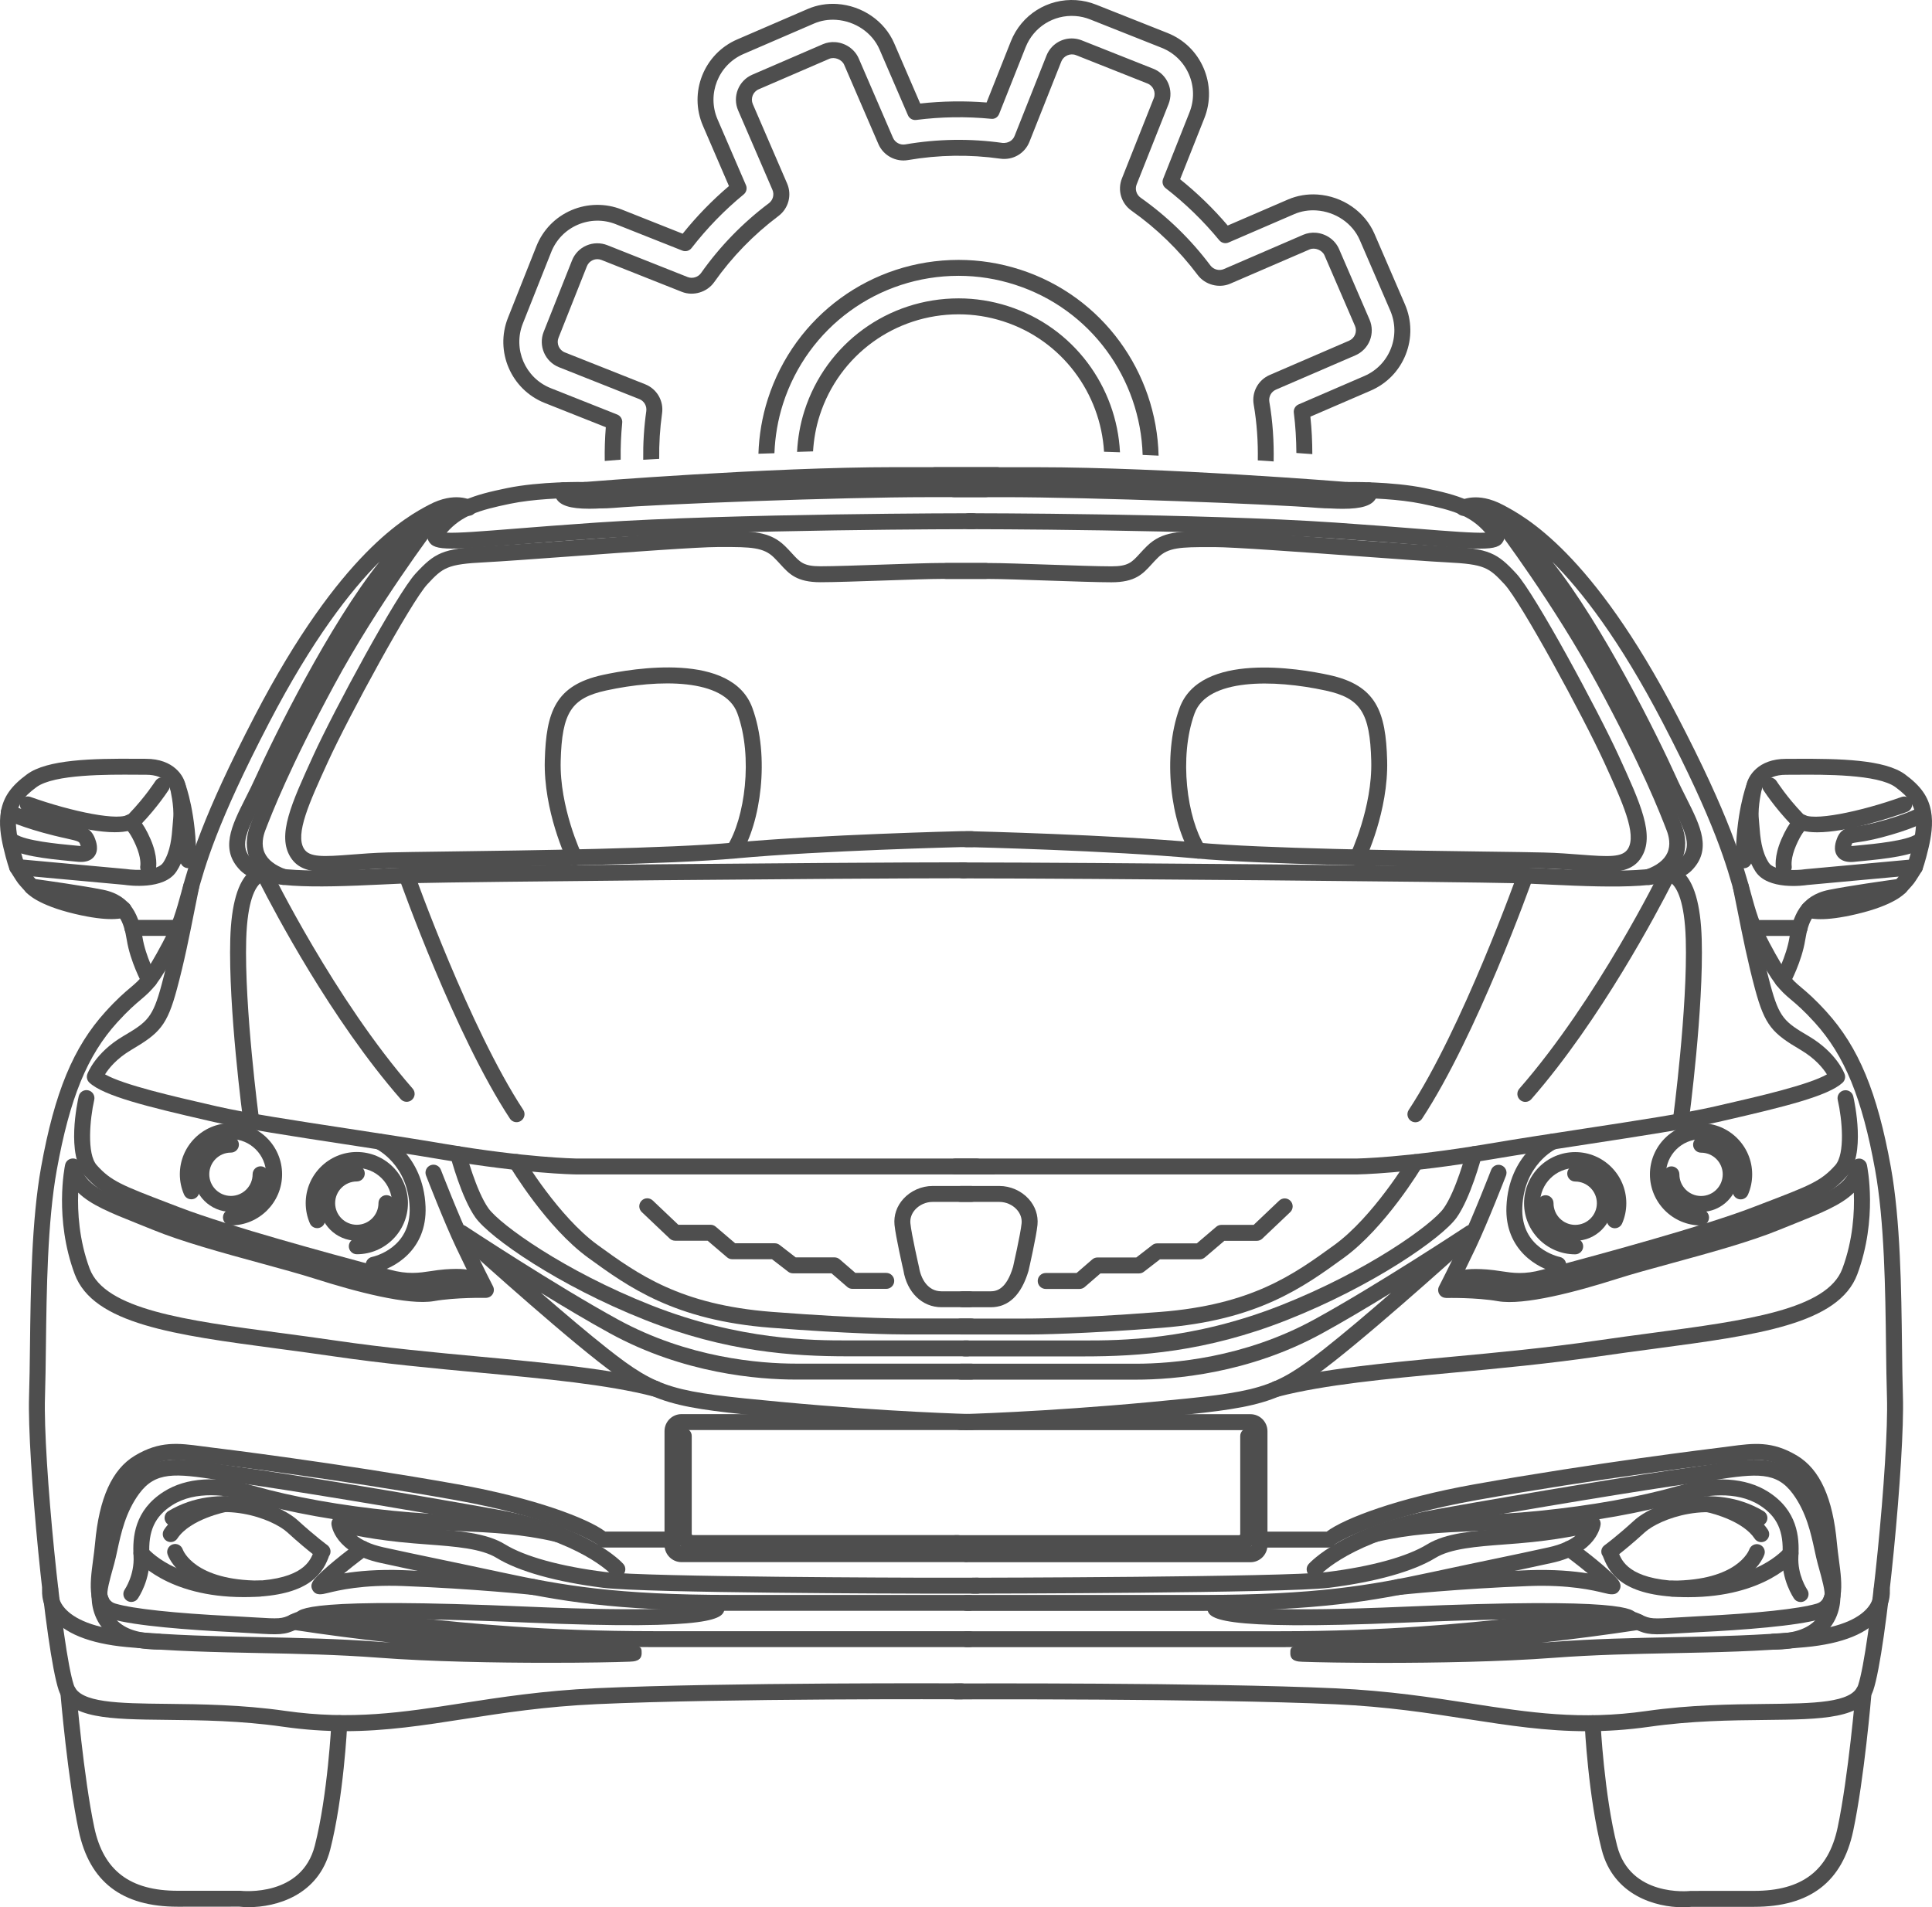 <?xml version="1.0" encoding="UTF-8" standalone="no"?>
<!-- Generator: Adobe Illustrator 17.0.0, SVG Export Plug-In . SVG Version: 6.00 Build 0)  -->

<svg
   xmlns:dc="http://purl.org/dc/elements/1.1/"
   xmlns:cc="http://creativecommons.org/ns#"
   xmlns:rdf="http://www.w3.org/1999/02/22-rdf-syntax-ns#"
   xmlns:svg="http://www.w3.org/2000/svg"
   xmlns="http://www.w3.org/2000/svg"
   xmlns:sodipodi="http://sodipodi.sourceforge.net/DTD/sodipodi-0.dtd"
   xmlns:inkscape="http://www.inkscape.org/namespaces/inkscape"
   version="1.1"
   id="Слой_1"
   x="0px"
   y="0px"
   width="118.731"
   height="117.227"
   viewBox="0 0 118.731 117.227"
   enable-background="new 0 0 135.5 147"
   xml:space="preserve"
   inkscape:version="0.91 r13725"
   sodipodi:docname="kuzov.svg"><defs
     id="defs190" /><sodipodi:namedview
     pagecolor="#ffffff"
     bordercolor="#666666"
     borderopacity="1"
     objecttolerance="10"
     gridtolerance="10"
     guidetolerance="10"
     inkscape:pageopacity="0"
     inkscape:pageshadow="2"
     inkscape:window-width="1440"
     inkscape:window-height="837"
     id="namedview188"
     showgrid="false"
     inkscape:zoom="1.6054422"
     inkscape:cx="56.362976"
     inkscape:cy="61.608"
     inkscape:window-x="-8"
     inkscape:window-y="-8"
     inkscape:window-maximized="1"
     inkscape:current-layer="Слой_1"
     fit-margin-top="0"
     fit-margin-left="0"
     fit-margin-right="0"
     fit-margin-bottom="0" /><path
     d="m 21.196,106.404 c -1.2,0 -2.452,-0.08 -3.81,-0.274 -2.606,-0.373 -5.014,-0.399 -7.138,-0.421 -3.514,-0.037 -6.054,-0.065 -6.642,-1.827 -0.816,-2.45 -1.939,-14.395 -1.821,-18.044 0.03,-0.921 0.043,-1.976 0.057,-3.108 0.042,-3.444 0.094,-7.729 0.685,-11.001 0.833,-4.601 1.979,-7.367 3.955,-9.546 0.722,-0.796 1.174,-1.177 1.537,-1.484 0.61,-0.515 0.916,-0.773 1.985,-2.783 0.606,-1.14 0.829,-1.95 1.137,-3.071 0.533,-1.942 1.264,-4.6 4.533,-10.881 5.231,-10.047 9.341,-12.223 10.692,-12.938 1.586,-0.839 2.576,-0.297 2.685,-0.232 0.204,0.122 0.291,0.374 0.205,0.596 -0.086,0.222 -0.318,0.351 -0.553,0.304 l 0,0 c 0.001,0 -1.653,-0.18 -4.462,3.257 -3.077,3.765 -6.533,10.771 -7.604,13.152 -0.228,0.509 -0.464,0.976 -0.683,1.411 -0.878,1.745 -1.234,2.549 -0.478,3.305 0.905,0.905 5.164,0.701 7.986,0.565 0.762,-0.037 1.479,-0.072 2.101,-0.086 3.107,-0.078 25.652,-0.296 33.719,-0.296 0.27,0 0.49,0.22 0.49,0.49 0,0.27 -0.22,0.49 -0.49,0.49 -8.063,0 -30.591,0.218 -33.696,0.296 -0.615,0.015 -1.324,0.049 -2.079,0.085 -4.256,0.205 -7.602,0.272 -8.724,-0.852 -1.289,-1.289 -0.554,-2.747 0.296,-4.438 0.214,-0.423 0.443,-0.879 0.665,-1.373 1.069,-2.375 4.48,-9.294 7.585,-13.181 -1.806,1.803 -4.135,4.804 -6.786,9.894 -3.221,6.189 -3.936,8.789 -4.458,10.689 -0.312,1.137 -0.559,2.035 -1.216,3.271 -1.111,2.091 -1.484,2.452 -2.218,3.072 -0.341,0.288 -0.765,0.646 -1.443,1.392 -1.843,2.03 -2.919,4.656 -3.716,9.062 -0.578,3.191 -0.628,7.43 -0.67,10.838 -0.014,1.139 -0.027,2.202 -0.057,3.128 -0.125,3.797 1.05,15.543 1.771,17.702 0.367,1.1 2.73,1.126 5.723,1.158 2.048,0.022 4.596,0.049 7.266,0.431 4.067,0.581 7.216,0.094 10.859,-0.469 2.353,-0.364 5.019,-0.776 8.228,-0.922 7.959,-0.364 22.351,-0.301 22.496,-0.3 0.27,0.001 0.489,0.222 0.488,0.492 -10e-4,0.27 -0.22,0.488 -0.49,0.488 -10e-4,0 -10e-4,0 -0.002,0 -0.143,0 -14.511,-0.063 -22.445,0.299 -3.156,0.144 -5.681,0.534 -8.123,0.912 -2.525,0.393 -4.814,0.748 -7.34,0.748 z"
     id="path3"
     inkscape:connector-curvature="0"
     style="fill:#4e4e4e" /><path
     d="m 27.782,33.719 c -0.932,0 -1.268,-0.135 -1.445,-0.469 -0.148,-0.281 -0.08,-0.602 0.204,-0.954 1.206,-1.493 2.607,-1.879 4.606,-2.293 2.029,-0.422 4.688,-0.38 4.801,-0.378 0.183,0.004 0.348,0.109 0.43,0.272 0.049,0.099 0.063,0.209 0.042,0.314 0.16,0.042 0.511,0.089 1.234,0.028 2.812,-0.232 13.892,-0.662 19.422,-0.662 l 3.5,0 c 0.27,0 0.49,0.22 0.49,0.49 0,0.27 -0.22,0.49 -0.49,0.49 l -3.5,0 c -5.512,0 -16.544,0.428 -19.342,0.659 -1.295,0.107 -1.988,-0.056 -2.253,-0.526 -0.016,-0.028 -0.03,-0.057 -0.042,-0.084 -0.857,0.007 -2.671,0.062 -4.094,0.358 -1.916,0.399 -2.965,0.715 -3.897,1.775 0.694,0.036 2.235,-0.088 4.22,-0.246 1.348,-0.107 3.004,-0.238 5.012,-0.375 8.326,-0.565 22.982,-0.573 23.129,-0.573 0.27,0 0.49,0.22 0.49,0.49 0,0.27 -0.22,0.49 -0.49,0.49 -0.147,0 -14.769,0.006 -23.062,0.57 -2.003,0.137 -3.657,0.268 -5,0.375 -1.937,0.15 -3.167,0.249 -3.965,0.249 z"
     id="path5"
     inkscape:connector-curvature="0"
     style="fill:#4e4e4e" /><path
     d="m 20.055,53.59 c -1.001,0 -1.748,-0.184 -2.197,-0.896 -0.848,-1.347 0.046,-3.302 1.397,-6.259 1.249,-2.734 5.136,-9.947 6.289,-11.187 1.166,-1.256 1.658,-1.538 4.211,-1.666 0.945,-0.047 3.072,-0.202 5.325,-0.368 3.671,-0.268 7.831,-0.571 9.021,-0.571 l 0.26,0 c 1.829,-0.002 2.936,-0.002 3.877,0.915 0.17,0.167 0.315,0.325 0.447,0.469 0.488,0.534 0.71,0.779 1.742,0.779 0.783,0 2.344,-0.053 3.855,-0.105 1.493,-0.051 2.905,-0.099 3.613,-0.099 l 2.685,0 c 0.27,0 0.49,0.22 0.49,0.49 0,0.27 -0.22,0.49 -0.49,0.49 l -2.685,0 c -0.691,0 -2.093,0.048 -3.579,0.099 -1.518,0.052 -3.089,0.105 -3.889,0.105 -1.464,0 -1.928,-0.509 -2.465,-1.098 -0.121,-0.132 -0.252,-0.275 -0.407,-0.428 -0.628,-0.615 -1.41,-0.644 -3.191,-0.637 l -0.262,0 c -1.155,0 -5.296,0.302 -8.951,0.569 -2.356,0.172 -4.392,0.321 -5.348,0.369 -2.323,0.116 -2.577,0.315 -3.542,1.354 -0.992,1.069 -4.824,8.102 -6.116,10.929 -1.131,2.475 -2.025,4.431 -1.459,5.33 0.333,0.528 1.175,0.488 2.896,0.353 0.662,-0.052 1.412,-0.11 2.267,-0.132 0.737,-0.02 2.025,-0.037 3.634,-0.058 5.093,-0.068 13.616,-0.18 17.675,-0.553 5.301,-0.485 13.781,-0.694 13.866,-0.696 l 0.705,0 c 0.27,0 0.49,0.22 0.49,0.49 0,0.27 -0.22,0.49 -0.49,0.49 l -0.69,0 c -0.073,0.002 -8.52,0.209 -13.788,0.691 -4.097,0.375 -12.645,0.489 -17.751,0.557 -1.603,0.021 -2.887,0.038 -3.621,0.057 -0.829,0.022 -1.566,0.08 -2.217,0.131 -0.593,0.044 -1.128,0.086 -1.607,0.086 z"
     id="path7"
     inkscape:connector-curvature="0"
     style="fill:#4e4e4e" /><path
     d="m 15.436,69.368 c -0.242,0 -0.452,-0.179 -0.485,-0.425 -0.037,-0.284 -0.922,-6.985 -0.8,-11.218 0.062,-2.144 0.471,-3.55 1.216,-4.179 0.446,-0.376 0.854,-0.343 0.933,-0.331 0.162,0.022 0.301,0.123 0.373,0.27 0.038,0.079 3.889,7.938 8.687,13.425 0.178,0.204 0.158,0.513 -0.047,0.691 -0.202,0.178 -0.512,0.157 -0.69,-0.046 -4.271,-4.885 -7.793,-11.594 -8.639,-13.257 -0.278,0.246 -0.784,1.021 -0.854,3.455 -0.12,4.156 0.783,10.992 0.791,11.062 0.036,0.268 -0.152,0.515 -0.421,0.55 -0.021,0.002 -0.043,0.003 -0.064,0.003 z"
     id="path9"
     inkscape:connector-curvature="0"
     style="fill:#4e4e4e" /><path
     d="m 60.017,72.184 -24.648,0 c -0.131,-0.001 -3.123,-0.052 -8.161,-0.905 -1.923,-0.326 -3.987,-0.641 -5.981,-0.944 -3.223,-0.492 -6.266,-0.957 -8.084,-1.374 l -0.381,-0.088 c -3.697,-0.848 -6.38,-1.511 -7.266,-2.328 -0.144,-0.133 -0.196,-0.339 -0.13,-0.525 0.019,-0.053 0.488,-1.321 2.212,-2.338 1.475,-0.87 1.806,-1.123 2.346,-3.133 0.448,-1.665 0.754,-3.199 1.076,-4.824 l 0.267,-1.331 c 0.054,-0.264 0.316,-0.434 0.578,-0.381 0.265,0.054 0.436,0.312 0.383,0.578 l -0.267,1.327 c -0.326,1.64 -0.634,3.191 -1.091,4.886 -0.602,2.238 -1.068,2.704 -2.796,3.723 -0.911,0.537 -1.392,1.145 -1.618,1.507 1.139,0.65 4.216,1.355 6.524,1.885 l 0.383,0.088 c 1.782,0.41 4.807,0.871 8.013,1.36 1.998,0.305 4.066,0.621 5.996,0.948 4.957,0.839 7.975,0.89 8.005,0.891 l 24.64,0 c 0.27,0 0.49,0.22 0.49,0.49 0,0.272 -0.22,0.488 -0.49,0.488 z"
     id="path11"
     inkscape:connector-curvature="0"
     style="fill:#4e4e4e" /><path
     d="m 40.274,85.847 c -0.041,0 -0.083,-0.005 -0.123,-0.016 -2.834,-0.732 -6.611,-1.084 -10.61,-1.458 -2.939,-0.274 -5.979,-0.558 -9.095,-1.015 -1.149,-0.169 -2.281,-0.32 -3.376,-0.465 -6.336,-0.843 -11.339,-1.508 -12.481,-4.583 -1.263,-3.399 -0.616,-6.585 -0.588,-6.718 0.048,-0.23 0.239,-0.388 0.49,-0.389 0.236,0.005 0.434,0.176 0.473,0.409 0.195,1.174 1.422,1.716 3.756,2.649 0.322,0.13 0.659,0.264 1.007,0.407 1.748,0.72 4.266,1.407 6.487,2.013 1.282,0.351 2.494,0.681 3.473,0.992 3.257,1.037 5.742,1.523 6.826,1.331 0.852,-0.151 1.863,-0.196 2.552,-0.21 -0.262,-0.521 -0.637,-1.281 -1.033,-2.118 -0.734,-1.549 -1.805,-4.308 -1.85,-4.424 -0.098,-0.252 0.027,-0.536 0.279,-0.633 0.252,-0.099 0.536,0.027 0.633,0.28 0.011,0.028 1.103,2.841 1.822,4.358 0.722,1.526 1.374,2.788 1.38,2.801 0.08,0.153 0.072,0.337 -0.02,0.484 -0.091,0.147 -0.246,0.225 -0.426,0.231 -0.02,-0.002 -1.845,-0.037 -3.168,0.196 -1.598,0.283 -4.849,-0.585 -7.293,-1.363 -0.959,-0.305 -2.161,-0.633 -3.434,-0.981 -2.248,-0.613 -4.796,-1.31 -6.601,-2.053 -0.346,-0.142 -0.679,-0.275 -0.997,-0.402 -1.526,-0.61 -2.777,-1.111 -3.551,-1.867 -0.044,1.179 0.048,2.907 0.702,4.667 0.937,2.523 5.921,3.186 11.692,3.953 1.1,0.147 2.235,0.297 3.389,0.467 3.092,0.454 6.118,0.736 9.045,1.008 4.039,0.376 7.854,0.733 10.764,1.485 0.262,0.068 0.42,0.334 0.352,0.596 -0.06,0.222 -0.258,0.368 -0.476,0.368 z"
     id="path13"
     inkscape:connector-curvature="0"
     style="fill:#4e4e4e" /><path
     d="m 14.192,75.317 c -0.27,0 -0.49,-0.22 -0.49,-0.49 0,-0.27 0.22,-0.49 0.49,-0.49 1.192,0 2.162,-0.97 2.162,-2.162 0,-1.192 -0.97,-2.162 -2.162,-2.162 -1.192,0 -2.162,0.97 -2.162,2.162 0,0.297 0.059,0.585 0.177,0.855 0.107,0.248 -0.007,0.537 -0.255,0.643 -0.247,0.107 -0.536,-0.006 -0.643,-0.255 -0.17,-0.394 -0.257,-0.812 -0.257,-1.244 0,-1.733 1.41,-3.142 3.142,-3.142 1.732,0 3.142,1.41 3.142,3.142 0,1.732 -1.412,3.143 -3.144,3.143 z"
     id="path15"
     inkscape:connector-curvature="0"
     style="fill:#4e4e4e" /><path
     d="m 14.192,74.485 c -1.274,0 -2.311,-1.037 -2.311,-2.311 0,-1.274 1.036,-2.311 2.311,-2.311 0.27,0 0.49,0.22 0.49,0.49 0,0.27 -0.22,0.49 -0.49,0.49 -0.734,0 -1.331,0.597 -1.331,1.332 0,0.734 0.597,1.331 1.331,1.331 0.734,0 1.332,-0.597 1.332,-1.331 0,-0.27 0.22,-0.49 0.49,-0.49 0.27,0 0.49,0.22 0.49,0.49 -0.002,1.274 -1.038,2.31 -2.312,2.31 z"
     id="path17"
     inkscape:connector-curvature="0"
     style="fill:#4e4e4e" /><path
     d="m 21.927,77.091 c -0.27,0 -0.49,-0.22 -0.49,-0.49 0,-0.27 0.22,-0.49 0.49,-0.49 1.192,0 2.162,-0.97 2.162,-2.162 0,-1.192 -0.97,-2.162 -2.162,-2.162 -1.192,0 -2.162,0.97 -2.162,2.162 0,0.297 0.059,0.585 0.177,0.855 0.107,0.248 -0.007,0.537 -0.255,0.643 -0.246,0.107 -0.536,-0.007 -0.643,-0.255 -0.17,-0.394 -0.257,-0.812 -0.257,-1.244 0,-1.733 1.41,-3.142 3.142,-3.142 1.733,0 3.142,1.41 3.142,3.142 -0.003,1.733 -1.412,3.143 -3.144,3.143 z"
     id="path19"
     inkscape:connector-curvature="0"
     style="fill:#4e4e4e" /><path
     d="m 21.927,76.259 c -1.274,0 -2.311,-1.037 -2.311,-2.311 0,-1.274 1.036,-2.311 2.311,-2.311 0.27,0 0.49,0.22 0.49,0.49 0,0.27 -0.22,0.49 -0.49,0.49 -0.734,0 -1.331,0.597 -1.331,1.331 0,0.734 0.597,1.331 1.331,1.331 0.734,0 1.332,-0.597 1.332,-1.331 0,-0.27 0.22,-0.49 0.49,-0.49 0.27,0 0.49,0.22 0.49,0.49 -0.001,1.274 -1.038,2.311 -2.312,2.311 z"
     id="path21"
     inkscape:connector-curvature="0"
     style="fill:#4e4e4e" /><path
     d="m 22.964,78.223 c -0.228,0 -0.432,-0.16 -0.479,-0.393 -0.053,-0.265 0.118,-0.523 0.383,-0.576 0.098,-0.021 2.409,-0.537 2.306,-3.051 -0.109,-2.625 -1.995,-3.558 -2.075,-3.597 -0.243,-0.116 -0.348,-0.407 -0.233,-0.652 0.116,-0.244 0.407,-0.349 0.648,-0.236 0.102,0.047 2.504,1.203 2.638,4.443 0.11,2.686 -1.972,3.824 -3.088,4.051 -0.035,0.008 -0.067,0.011 -0.1,0.011 z"
     id="path23"
     inkscape:connector-curvature="0"
     style="fill:#4e4e4e" /><path
     d="m 25.334,79.219 c -0.467,0 -0.995,-0.059 -1.643,-0.237 l -0.927,-0.251 c -2.687,-0.725 -8.978,-2.419 -12.054,-3.6 l -0.646,-0.247 c -3.007,-1.15 -3.815,-1.46 -4.849,-2.618 -1.155,-1.294 -0.46,-4.519 -0.378,-4.883 0.06,-0.264 0.322,-0.428 0.586,-0.368 0.263,0.06 0.428,0.322 0.369,0.586 -0.269,1.184 -0.465,3.32 0.153,4.013 0.875,0.98 1.565,1.244 4.468,2.355 l 0.647,0.248 c 3.029,1.161 9.287,2.849 11.959,3.568 l 0.932,0.252 c 1.11,0.305 1.8,0.2 2.528,0.09 0.279,-0.042 0.557,-0.084 0.855,-0.106 1.101,-0.081 1.497,0.027 1.617,0.079 0.248,0.106 0.363,0.394 0.257,0.643 -0.107,0.248 -0.395,0.363 -0.643,0.257 0.016,0.002 -0.115,-0.03 -0.497,-0.03 -0.168,0 -0.385,0.007 -0.66,0.027 -0.273,0.02 -0.527,0.059 -0.781,0.098 -0.405,0.061 -0.816,0.124 -1.293,0.124 z"
     id="path25"
     inkscape:connector-curvature="0"
     style="fill:#4e4e4e" /><path
     d="m 59.458,83.365 -7.357,0 c -3.363,0 -7.475,-0.265 -12.462,-2.238 -5.317,-2.102 -9.536,-5.054 -10.42,-6.291 -0.858,-1.202 -1.513,-3.669 -1.54,-3.773 -0.069,-0.262 0.088,-0.53 0.349,-0.597 0.262,-0.07 0.528,0.088 0.599,0.349 0.006,0.023 0.637,2.398 1.39,3.453 0.716,1.002 4.664,3.847 9.983,5.95 5.488,2.169 9.956,2.169 12.103,2.169 l 7.357,0 c 0.27,0 0.49,0.22 0.49,0.49 -0.004,0.268 -0.222,0.488 -0.492,0.488 z"
     id="path27"
     inkscape:connector-curvature="0"
     style="fill:#4e4e4e" /><path
     d="m 55.676,82.019 c -0.748,0 -3.413,-0.032 -8.307,-0.411 -5.927,-0.459 -8.739,-2.499 -11.22,-4.3 -2.549,-1.85 -4.733,-5.481 -4.825,-5.634 -0.139,-0.232 -0.063,-0.532 0.169,-0.671 0.235,-0.139 0.532,-0.063 0.671,0.169 0.022,0.036 2.176,3.614 4.552,5.339 2.499,1.814 5.077,3.684 10.727,4.122 5.706,0.442 8.414,0.406 8.442,0.406 l 3.803,0 c 0.27,0 0.49,0.22 0.49,0.49 0,0.27 -0.22,0.49 -0.49,0.49 l -3.795,0 c -0.014,-10e-4 -0.086,0 -0.217,0 z"
     id="path29"
     inkscape:connector-curvature="0"
     style="fill:#4e4e4e" /><path
     d="m 59.69,87.895 c -0.004,0 -0.007,0 -0.012,0 -0.051,-0.001 -5.112,-0.13 -11.745,-0.75 -6.597,-0.617 -7.788,-0.795 -11.192,-3.476 -3.241,-2.552 -8.665,-7.487 -8.719,-7.536 -0.189,-0.173 -0.214,-0.46 -0.057,-0.663 0.157,-0.201 0.442,-0.249 0.657,-0.109 0.054,0.036 5.537,3.652 9.351,5.739 4.315,2.361 8.71,2.714 10.946,2.714 l 10.773,0 c 0.27,0 0.49,0.22 0.49,0.49 0,0.27 -0.22,0.49 -0.49,0.49 l -10.775,0 c -2.329,0 -6.909,-0.368 -11.416,-2.834 -1.321,-0.723 -2.838,-1.626 -4.262,-2.502 1.413,1.228 2.912,2.499 4.106,3.441 3.168,2.494 4.006,2.648 10.679,3.271 6.597,0.617 11.628,0.745 11.679,0.745 0.27,0.006 0.484,0.231 0.478,0.501 -0.008,0.267 -0.226,0.479 -0.491,0.479 z"
     id="path31"
     inkscape:connector-curvature="0"
     style="fill:#4e4e4e" /><path
     d="m 54.466,79.218 -2.081,0 c -0.118,0 -0.232,-0.042 -0.32,-0.12 l -0.964,-0.834 -2.368,0 c -0.109,0 -0.215,-0.036 -0.3,-0.102 l -0.99,-0.765 -2.444,0 c -0.117,0 -0.228,-0.042 -0.317,-0.117 l -1.196,-1.021 -1.996,0 c -0.126,0 -0.246,-0.048 -0.337,-0.135 l -1.714,-1.627 c -0.196,-0.186 -0.204,-0.496 -0.017,-0.692 0.186,-0.197 0.496,-0.205 0.692,-0.019 l 1.571,1.492 1.981,0 c 0.117,0 0.228,0.042 0.317,0.117 l 1.196,1.021 2.432,0 c 0.109,0 0.215,0.036 0.3,0.102 l 0.989,0.765 2.383,0 c 0.118,0 0.232,0.042 0.32,0.12 l 0.964,0.834 1.898,0 c 0.27,0 0.49,0.22 0.49,0.49 0,0.27 -0.219,0.491 -0.489,0.491 z"
     id="path33"
     inkscape:connector-curvature="0"
     style="fill:#4e4e4e" /><path
     d="m 59.567,101.238 -19.369,0 c -6.855,0 -11.453,-0.485 -14.81,-0.841 -0.95,-0.1 -1.787,-0.189 -2.531,-0.249 l -0.873,-0.073 c -2.606,-0.218 -3.114,-0.249 -3.71,0.049 -0.765,0.383 -1.165,0.358 -2.657,0.267 -0.378,-0.023 -0.834,-0.051 -1.395,-0.079 -2.56,-0.128 -5.922,-0.373 -7.404,-0.808 -1.524,-0.448 -1.297,-2.134 -1.098,-3.623 0.046,-0.338 0.091,-0.684 0.122,-1.026 0.249,-2.781 1.047,-4.541 2.438,-5.381 1.537,-0.927 2.685,-0.774 4.137,-0.581 0.194,0.026 0.396,0.053 0.608,0.079 0.311,0.037 7.704,0.938 15.126,2.262 4.668,0.833 7.968,2.087 9.05,2.903 l 4.126,0 c 0.27,0 0.49,0.22 0.49,0.49 0,0.27 -0.22,0.49 -0.49,0.49 l -4.23,0 c -0.148,0 -0.28,-0.065 -0.37,-0.169 -0.434,-0.337 -3.123,-1.745 -8.747,-2.75 -7.395,-1.319 -14.761,-2.216 -15.07,-2.254 -0.217,-0.026 -0.423,-0.054 -0.621,-0.08 -1.41,-0.188 -2.259,-0.301 -3.502,0.448 -1.106,0.668 -1.749,2.182 -1.969,4.63 -0.032,0.357 -0.08,0.717 -0.127,1.069 -0.214,1.592 -0.243,2.362 0.405,2.552 1.085,0.32 3.632,0.592 7.176,0.77 0.565,0.028 1.024,0.057 1.406,0.08 1.468,0.09 1.648,0.091 2.16,-0.165 0.862,-0.431 1.576,-0.37 4.23,-0.149 l 0.871,0.073 c 0.75,0.062 1.595,0.151 2.555,0.252 3.335,0.352 7.903,0.834 14.706,0.834 l 19.368,0 c 0.27,0 0.49,0.22 0.49,0.49 -10e-4,0.271 -0.22,0.49 -0.491,0.49 z"
     id="path35"
     inkscape:connector-curvature="0"
     style="fill:#4e4e4e" /><path
     d="m 6.215,98.872 c -0.159,0 -0.315,-0.077 -0.41,-0.217 -0.36,-0.533 -0.13,-1.363 0.19,-2.509 l 0.08,-0.288 c 0.063,-0.231 0.121,-0.497 0.183,-0.786 0.232,-1.071 0.548,-2.538 1.498,-3.835 1.403,-1.916 3.239,-1.633 5.779,-1.242 0.375,0.058 0.77,0.118 1.185,0.175 3.046,0.421 9.949,1.556 15.716,2.588 5.732,1.024 7.785,3.272 7.87,3.367 0.18,0.202 0.162,0.511 -0.041,0.691 -0.2,0.179 -0.509,0.162 -0.689,-0.039 l 0,0 c -0.02,-0.021 -1.955,-2.098 -7.312,-3.055 -5.757,-1.028 -12.643,-2.162 -15.678,-2.581 -0.421,-0.058 -0.821,-0.12 -1.2,-0.178 -2.627,-0.404 -3.831,-0.525 -4.84,0.853 -0.827,1.128 -1.107,2.423 -1.332,3.462 -0.067,0.309 -0.128,0.592 -0.196,0.839 l -0.081,0.291 c -0.167,0.596 -0.417,1.496 -0.32,1.703 0.152,0.223 0.091,0.526 -0.132,0.678 -0.081,0.056 -0.176,0.083 -0.27,0.083 z"
     id="path37"
     inkscape:connector-curvature="0"
     style="fill:#4e4e4e" /><path
     d="m 8.07,98.462 c -0.098,0 -0.195,-0.028 -0.281,-0.089 -0.221,-0.156 -0.274,-0.459 -0.12,-0.68 l 0,0 c 0.006,-0.009 0.608,-0.896 0.538,-2.058 -0.068,-1.147 0.049,-2.803 1.859,-3.952 1.374,-0.873 3.288,-0.995 5.538,-0.357 2.436,0.691 5.318,1.207 8.566,1.534 1.496,0.151 2.781,0.207 4.025,0.263 2.125,0.095 3.961,0.178 6.166,0.689 0.264,0.06 0.428,0.325 0.367,0.588 -0.06,0.264 -0.326,0.427 -0.588,0.367 -2.118,-0.491 -3.913,-0.571 -5.99,-0.664 -1.256,-0.056 -2.556,-0.114 -4.079,-0.268 -3.304,-0.332 -6.243,-0.86 -8.736,-1.566 -1.375,-0.39 -3.316,-0.665 -4.746,0.242 -1.073,0.681 -1.493,1.598 -1.406,3.066 0.09,1.513 -0.681,2.63 -0.715,2.677 -0.092,0.137 -0.244,0.208 -0.398,0.208 z"
     id="path39"
     inkscape:connector-curvature="0"
     style="fill:#4e4e4e" /><path
     d="m 14.981,98.164 c -4.754,0 -6.6,-2.291 -6.675,-2.388 -0.167,-0.214 -0.128,-0.521 0.084,-0.687 0.212,-0.167 0.518,-0.128 0.685,0.081 0.021,0.025 1.67,2.014 5.906,2.014 3.37,0 4.005,-1.091 4.24,-1.666 -0.318,-0.249 -0.863,-0.695 -1.576,-1.345 -0.88,-0.802 -4.083,-2.074 -6.792,-0.458 -0.231,0.138 -0.532,0.063 -0.671,-0.169 -0.138,-0.232 -0.063,-0.533 0.17,-0.671 3.087,-1.842 6.76,-0.511 7.952,0.575 1.107,1.008 1.8,1.51 1.806,1.514 0.106,0.078 0.178,0.194 0.197,0.323 0.02,0.13 -0.014,0.263 -0.093,0.368 -0.002,0.01 -0.017,0.053 -0.037,0.105 -0.431,1.119 -1.411,2.404 -5.196,2.404 z"
     id="path41"
     inkscape:connector-curvature="0"
     style="fill:#4e4e4e" /><path
     d="m 10.492,94.781 c -0.093,0 -0.186,-0.026 -0.27,-0.081 -0.226,-0.149 -0.288,-0.453 -0.138,-0.679 1.028,-1.553 3.557,-2.041 3.665,-2.062 0.262,-0.049 0.521,0.125 0.57,0.391 0.051,0.265 -0.125,0.522 -0.39,0.571 -0.022,0.005 -2.23,0.434 -3.029,1.64 -0.094,0.142 -0.25,0.22 -0.408,0.22 z"
     id="path43"
     inkscape:connector-curvature="0"
     style="fill:#4e4e4e" /><path
     d="m 15.988,98.127 c -4.787,0 -5.655,-2.48 -5.69,-2.586 -0.084,-0.257 0.056,-0.533 0.314,-0.618 0.255,-0.084 0.53,0.054 0.616,0.307 0.033,0.09 0.755,1.918 4.761,1.918 0.27,0 0.49,0.22 0.49,0.49 -10e-4,0.27 -0.221,0.489 -0.491,0.489 z"
     id="path45"
     inkscape:connector-curvature="0"
     style="fill:#4e4e4e" /><path
     d="m 59.567,99.007 -14.636,0 c -7.174,0 -10.568,-0.606 -14.26,-1.398 -1.892,-0.406 -3.081,-0.654 -4.083,-0.864 -1.08,-0.226 -1.942,-0.405 -3.226,-0.687 -2.791,-0.613 -2.987,-2.291 -2.993,-2.362 -0.016,-0.16 0.049,-0.32 0.174,-0.423 0.125,-0.104 0.293,-0.139 0.448,-0.095 0.014,0.004 1.356,0.38 3.672,0.627 0.573,0.06 1.145,0.104 1.703,0.146 1.813,0.137 3.524,0.265 4.666,0.968 1.224,0.753 3.41,1.356 6.154,1.7 2.552,0.32 19.248,0.349 19.416,0.351 l 3.481,0 c 0.27,0 0.49,0.22 0.49,0.49 0,0.27 -0.22,0.49 -0.49,0.49 l -3.482,0 c -0.69,-10e-4 -16.926,-0.031 -19.537,-0.358 -2.88,-0.36 -5.205,-1.012 -6.545,-1.837 -0.939,-0.578 -2.536,-0.699 -4.226,-0.826 -0.568,-0.043 -1.15,-0.086 -1.733,-0.149 -1.117,-0.118 -2.011,-0.265 -2.654,-0.39 0.33,0.263 0.849,0.534 1.669,0.715 1.281,0.281 2.14,0.46 3.217,0.685 1.003,0.21 2.195,0.458 4.088,0.864 3.634,0.78 6.976,1.376 14.055,1.376 l 14.634,0 c 0.27,0 0.49,0.22 0.49,0.49 -0.002,0.268 -0.221,0.487 -0.492,0.487 z"
     id="path47"
     inkscape:connector-curvature="0"
     style="fill:#4e4e4e" /><path
     d="m 59.323,96.015 -17.44,0 c -0.576,0 -1.045,-0.469 -1.045,-1.045 l 0,-7.009 c 0,-0.576 0.469,-1.044 1.045,-1.044 l 17.44,0 c 0.27,0 0.49,0.22 0.49,0.49 0,0.27 -0.22,0.49 -0.49,0.49 l -17.44,0 c -0.036,0 -0.065,0.03 -0.065,0.065 l 0,7.009 c 0,0.036 0.03,0.065 0.065,0.065 l 17.44,0 c 0.27,0 0.49,0.22 0.49,0.49 0,0.27 -0.22,0.489 -0.49,0.489 z"
     id="path49"
     inkscape:connector-curvature="0"
     style="fill:#4e4e4e" /><path
     d="m 58.871,95.332 -16.295,0 c -0.576,0 -1.045,-0.469 -1.045,-1.045 l 0,-6.026 c 0,-0.27 0.22,-0.49 0.49,-0.49 0.27,0 0.49,0.22 0.49,0.49 l 0,6.026 c 0,0.036 0.03,0.065 0.065,0.065 l 16.296,0 c 0.27,0 0.49,0.22 0.49,0.49 0,0.27 -0.22,0.49 -0.491,0.49 z"
     id="path51"
     inkscape:connector-curvature="0"
     style="fill:#4e4e4e" /><path
     d="m 59.567,80.346 -1.714,0 c -1.179,0 -2.116,-0.91 -2.334,-2.262 -0.014,-0.054 -0.476,-2.077 -0.547,-2.803 -0.056,-0.58 0.138,-1.148 0.547,-1.597 0.449,-0.495 1.119,-0.79 1.792,-0.79 l 2.38,0 c 0.27,0 0.49,0.22 0.49,0.49 0,0.27 -0.22,0.49 -0.49,0.49 l -2.38,0 c -0.401,0 -0.8,0.175 -1.066,0.469 -0.221,0.243 -0.326,0.543 -0.297,0.844 0.064,0.664 0.528,2.689 0.533,2.71 0.112,0.696 0.534,1.471 1.374,1.471 l 1.714,0 c 0.27,0 0.49,0.22 0.49,0.49 -0.002,0.268 -0.221,0.488 -0.492,0.488 z"
     id="path53"
     inkscape:connector-curvature="0"
     style="fill:#4e4e4e" /><path
     d="m 31.746,68.973 c -0.159,0 -0.316,-0.078 -0.41,-0.221 -3.36,-5.106 -6.669,-14.387 -6.807,-14.779 -0.09,-0.254 0.043,-0.534 0.297,-0.625 0.257,-0.09 0.534,0.043 0.626,0.297 0.033,0.095 3.409,9.562 6.703,14.568 0.148,0.226 0.085,0.53 -0.141,0.678 -0.082,0.056 -0.176,0.082 -0.268,0.082 z"
     id="path55"
     inkscape:connector-curvature="0"
     style="fill:#4e4e4e" /><path
     d="m 17.407,54.39 c -0.056,0 -0.111,-0.009 -0.167,-0.03 -0.929,-0.336 -1.556,-0.852 -1.867,-1.534 -0.286,-0.629 -0.279,-1.373 0.021,-2.148 0.411,-1.064 1.502,-3.892 4.296,-9.061 2.707,-5.007 6.25,-9.69 6.285,-9.737 0.163,-0.215 0.471,-0.258 0.686,-0.094 0.216,0.164 0.258,0.47 0.094,0.686 -0.035,0.046 -3.534,4.672 -6.203,9.611 -2.765,5.115 -3.84,7.901 -4.245,8.948 -0.141,0.367 -0.263,0.903 -0.043,1.389 0.197,0.433 0.638,0.775 1.31,1.018 0.254,0.091 0.386,0.373 0.294,0.627 -0.072,0.202 -0.261,0.325 -0.461,0.325 z"
     id="path57"
     inkscape:connector-curvature="0"
     style="fill:#4e4e4e" /><path
     d="m 33.7,102.202 c -3.202,0 -7.225,-0.069 -10.446,-0.314 -2.513,-0.19 -4.943,-0.238 -7.295,-0.285 -2.649,-0.053 -5.389,-0.107 -8.181,-0.369 -2.307,-0.216 -3.878,-0.859 -4.67,-1.911 -0.646,-0.857 -0.518,-1.653 -0.502,-1.74 0.049,-0.265 0.306,-0.443 0.571,-0.391 0.263,0.049 0.437,0.301 0.392,0.565 -0.005,0.032 -0.062,0.49 0.342,1.006 0.433,0.554 1.472,1.264 3.96,1.497 2.755,0.258 5.356,0.31 8.108,0.364 2.364,0.047 4.809,0.095 7.349,0.288 0.217,0.016 0.437,0.032 0.66,0.047 -1.943,-0.217 -3.968,-0.476 -6.008,-0.789 -0.267,-0.041 -0.451,-0.29 -0.41,-0.558 0.041,-0.268 0.296,-0.448 0.558,-0.41 8.109,1.238 15.986,1.654 19.35,1.832 1.958,0.104 1.958,0.104 1.954,0.592 -0.004,0.48 -0.483,0.497 -0.739,0.507 -0.865,0.035 -2.722,0.069 -4.993,0.069 z"
     id="path59"
     inkscape:connector-curvature="0"
     style="fill:#4e4e4e" /><path
     d="m 15.289,117.221 c -0.21,0 -0.406,-0.011 -0.581,-0.031 l -3.782,0.004 c -3.433,0 -5.425,-1.528 -6.09,-4.673 -0.673,-3.176 -1.107,-8.265 -1.126,-8.479 -0.023,-0.269 0.178,-0.506 0.447,-0.53 0.272,-0.017 0.507,0.176 0.53,0.447 0.005,0.052 0.448,5.243 1.107,8.358 0.563,2.659 2.195,3.897 5.132,3.897 l 3.836,0 c 0.207,0.02 3.782,0.368 4.585,-2.773 0.797,-3.119 1.017,-7.509 1.018,-7.554 0.014,-0.27 0.249,-0.471 0.512,-0.465 0.27,0.014 0.478,0.242 0.465,0.512 -0.009,0.184 -0.225,4.532 -1.048,7.75 -0.719,2.822 -3.326,3.537 -5.005,3.537 z"
     id="path61"
     inkscape:connector-curvature="0"
     style="fill:#4e4e4e" /><path
     d="m 32.815,98.034 c -0.017,0 -0.035,-10e-4 -0.052,-0.002 -0.036,-0.004 -3.682,-0.388 -7.98,-0.548 -2.506,-0.096 -3.994,0.269 -4.63,0.425 -0.379,0.093 -0.737,0.179 -0.941,-0.17 -0.204,-0.351 0.062,-0.631 0.255,-0.834 0.757,-0.797 2.457,-2.054 2.53,-2.108 0.218,-0.16 0.525,-0.114 0.684,0.104 0.16,0.217 0.114,0.525 -0.104,0.685 -0.011,0.007 -0.737,0.544 -1.432,1.119 0.857,-0.139 2.067,-0.257 3.673,-0.197 4.332,0.162 8.01,0.549 8.046,0.553 0.269,0.028 0.464,0.27 0.436,0.538 -0.025,0.249 -0.237,0.435 -0.485,0.435 z"
     id="path63"
     inkscape:connector-curvature="0"
     style="fill:#4e4e4e" /><path
     d="m 9.173,60.733 c -0.174,0 -0.342,-0.093 -0.431,-0.257 -0.03,-0.056 -0.736,-1.369 -0.95,-2.701 -0.19,-1.176 -0.521,-1.902 -1.653,-2.128 -1.396,-0.279 -4.226,-0.665 -4.255,-0.669 -0.111,-0.015 -0.214,-0.067 -0.29,-0.149 0,0 -0.365,-0.39 -0.485,-0.548 -0.126,-0.167 -0.474,-0.736 -0.474,-0.736 -0.098,-0.158 -0.096,-0.357 0.001,-0.515 0.098,-0.157 0.278,-0.243 0.46,-0.228 l 6.651,0.61 c 0.622,0.095 1.949,0.117 2.28,-0.389 0.457,-0.701 0.525,-1.565 0.584,-2.328 0.011,-0.135 0.021,-0.265 0.032,-0.389 0.073,-0.762 -0.189,-1.824 -0.191,-1.834 -0.063,-0.252 0.081,-0.509 0.33,-0.586 0.252,-0.078 0.512,0.053 0.604,0.295 0.028,0.075 0.691,1.872 0.669,4.693 -0.002,0.269 -0.221,0.486 -0.49,0.486 -10e-4,0 -0.002,0 -0.004,0 -0.199,-10e-4 -0.37,-0.122 -0.446,-0.293 -0.075,0.167 -0.164,0.331 -0.268,0.491 -0.763,1.17 -2.968,0.864 -3.219,0.826 l -5.584,-0.511 c 0.049,0.054 0.101,0.111 0.144,0.159 0.646,0.089 2.901,0.407 4.142,0.655 1.78,0.355 2.225,1.682 2.428,2.931 0.189,1.169 0.838,2.378 0.844,2.391 0.128,0.238 0.041,0.536 -0.197,0.664 -0.074,0.042 -0.154,0.06 -0.232,0.06 z"
     id="path65"
     inkscape:connector-curvature="0"
     style="fill:#4e4e4e" /><path
     d="m 10.959,57.522 -2.825,0 c -0.27,0 -0.49,-0.22 -0.49,-0.49 0,-0.27 0.22,-0.49 0.49,-0.49 l 2.825,0 c 0.27,0 0.49,0.22 0.49,0.49 0,0.27 -0.219,0.49 -0.49,0.49 z"
     id="path67"
     inkscape:connector-curvature="0"
     style="fill:#4e4e4e" /><path
     d="m 6.844,56.491 c -0.495,0 -1.211,-0.074 -2.233,-0.316 -2.295,-0.542 -2.94,-1.244 -3.047,-1.379 -0.167,-0.212 -0.13,-0.521 0.083,-0.687 0.21,-0.164 0.51,-0.131 0.679,0.07 0.028,0.03 0.579,0.585 2.512,1.043 1.928,0.455 2.535,0.233 2.541,0.232 0.239,-0.128 0.522,-0.032 0.649,0.206 0.128,0.238 0.026,0.542 -0.214,0.67 -0.098,0.054 -0.374,0.161 -0.97,0.161 z"
     id="path69"
     inkscape:connector-curvature="0"
     style="fill:#4e4e4e" /><path
     d="m 1.052,53.781 c -0.197,0 -0.384,-0.121 -0.458,-0.316 -0.007,-0.019 -0.18,-0.479 -0.386,-1.369 -0.147,-0.632 -0.295,-1.458 -0.146,-2.255 0.165,-0.884 0.628,-1.535 1.598,-2.249 1.243,-0.916 4.004,-0.975 6.735,-0.955 l 0.573,0.002 c 1.716,0 2.348,1.069 2.441,1.633 0.044,0.267 -0.136,0.52 -0.402,0.564 -0.259,0.044 -0.513,-0.132 -0.563,-0.395 -0.019,-0.091 -0.214,-0.822 -1.476,-0.822 l -0.58,-0.002 c -1.766,-0.012 -5.063,-0.035 -6.148,0.764 -0.876,0.646 -1.115,1.107 -1.216,1.64 -0.116,0.618 0.012,1.314 0.137,1.853 0.19,0.817 0.347,1.239 0.349,1.244 0.095,0.253 -0.033,0.536 -0.285,0.631 -0.057,0.022 -0.115,0.032 -0.173,0.032 z"
     id="path71"
     inkscape:connector-curvature="0"
     style="fill:#4e4e4e" /><path
     d="m 4.973,52.978 c -0.11,0 -0.204,-0.01 -0.26,-0.016 l -0.385,-0.038 c -1.527,-0.143 -3.214,-0.341 -3.934,-0.87 -0.217,-0.16 -0.264,-0.467 -0.104,-0.685 0.159,-0.217 0.465,-0.264 0.685,-0.104 0.56,0.413 2.655,0.61 3.442,0.684 0.163,0.015 0.3,0.028 0.402,0.039 0.057,0.006 0.104,0.009 0.141,0.01 -0.009,-0.033 -0.022,-0.073 -0.042,-0.122 -0.056,-0.144 -0.065,-0.17 -0.842,-0.342 -0.211,-0.047 -0.459,-0.101 -0.752,-0.174 -1.944,-0.48 -2.956,-0.969 -2.998,-0.989 -0.243,-0.118 -0.343,-0.411 -0.225,-0.654 0.118,-0.243 0.412,-0.343 0.654,-0.226 0.01,0.005 0.973,0.467 2.804,0.918 0.283,0.07 0.523,0.122 0.727,0.168 0.805,0.178 1.291,0.284 1.545,0.947 0.068,0.175 0.274,0.711 -0.038,1.115 -0.216,0.285 -0.564,0.339 -0.82,0.339 z"
     id="path73"
     inkscape:connector-curvature="0"
     style="fill:#4e4e4e" /><path
     d="m 7.053,51.152 c -1.838,0 -4.517,-0.892 -5.513,-1.249 -0.254,-0.091 -0.388,-0.372 -0.296,-0.626 0.09,-0.254 0.37,-0.388 0.626,-0.296 2.536,0.907 5.578,1.538 6.065,1.033 0.985,-1.023 1.607,-1.995 1.613,-2.004 0.144,-0.228 0.447,-0.295 0.676,-0.151 0.228,0.146 0.296,0.447 0.151,0.675 -0.027,0.043 -0.678,1.06 -1.734,2.159 -0.318,0.331 -0.893,0.459 -1.588,0.459 z"
     id="path75"
     inkscape:connector-curvature="0"
     style="fill:#4e4e4e" /><path
     d="m 9.105,53.781 c -0.035,0 -0.069,-0.004 -0.104,-0.011 -0.264,-0.057 -0.433,-0.317 -0.376,-0.581 l 0,0 c -10e-4,0 0.067,-0.447 -0.272,-1.224 -0.323,-0.745 -0.554,-0.958 -0.594,-0.991 -0.216,-0.115 -0.317,-0.376 -0.226,-0.61 0.099,-0.252 0.384,-0.376 0.633,-0.279 0.197,0.077 0.6,0.372 1.084,1.489 0.469,1.08 0.346,1.748 0.331,1.821 -0.047,0.229 -0.251,0.386 -0.476,0.386 z"
     id="path77"
     inkscape:connector-curvature="0"
     style="fill:#4e4e4e" /><path
     d="m 35.94,30.603 c -0.253,0 -0.467,-0.194 -0.488,-0.449 -0.022,-0.27 0.179,-0.506 0.448,-0.528 0.112,-0.009 11.303,-0.913 19.095,-0.913 l 6.285,0 c 0.272,0 0.49,0.22 0.49,0.49 0,0.27 -0.218,0.49 -0.49,0.49 l -6.285,0 c -7.752,0 -18.904,0.901 -19.016,0.91 -0.012,-0.001 -0.026,0 -0.039,0 z"
     id="path79"
     inkscape:connector-curvature="0"
     style="fill:#4e4e4e" /><path
     d="m 36.214,31.269 c -1.171,0 -1.795,-0.2 -2.033,-0.634 -0.168,-0.304 -0.081,-0.615 0.043,-0.789 0.157,-0.22 0.464,-0.272 0.684,-0.114 0.144,0.104 0.216,0.272 0.204,0.437 0.184,0.064 0.673,0.163 1.85,0.096 0.262,-0.017 0.501,0.19 0.517,0.46 0.015,0.27 -0.19,0.501 -0.46,0.517 -0.294,0.018 -0.562,0.027 -0.805,0.027 z"
     id="path81"
     inkscape:connector-curvature="0"
     style="fill:#4e4e4e" /><path
     d="m 35.302,53.2 c -0.183,0 -0.357,-0.102 -0.441,-0.278 -0.06,-0.125 -1.465,-3.084 -1.381,-6.187 0.081,-2.987 0.655,-4.62 3.568,-5.253 1.835,-0.399 7.923,-1.434 9.187,2.024 1.096,2.999 0.51,7.095 -0.726,9.036 -0.144,0.228 -0.447,0.296 -0.676,0.151 -0.228,-0.146 -0.296,-0.448 -0.151,-0.676 1.087,-1.709 1.614,-5.488 0.632,-8.175 -0.789,-2.158 -4.833,-2.106 -8.06,-1.403 -2.141,0.465 -2.717,1.354 -2.797,4.322 -0.078,2.86 1.271,5.709 1.284,5.737 0.117,0.244 0.014,0.536 -0.23,0.653 -0.066,0.033 -0.138,0.049 -0.209,0.049 z"
     id="path83"
     inkscape:connector-curvature="0"
     style="fill:#4e4e4e" /><path
     d="m 9.742,101.388 c -1.485,0 -2.599,-0.392 -3.315,-1.166 -0.875,-0.947 -0.796,-2.106 -0.792,-2.154 0.021,-0.27 0.239,-0.48 0.527,-0.449 0.268,0.021 0.469,0.254 0.451,0.523 -0.002,0.033 -0.043,0.802 0.544,1.427 0.525,0.558 1.395,0.842 2.587,0.842 0.27,0 0.49,0.22 0.49,0.49 0,0.269 -0.221,0.487 -0.492,0.487 z"
     id="path85"
     inkscape:connector-curvature="0"
     style="fill:#4e4e4e" /><path
     d="m 18.557,99.992 c -0.184,0 -0.36,-0.105 -0.444,-0.283 -0.072,-0.156 -0.051,-0.37 0.044,-0.512 0.206,-0.309 0.684,-1.031 14.253,-0.447 7.819,0.337 10.23,0.062 10.965,-0.121 -0.023,-0.104 -0.015,-0.215 0.033,-0.316 0.117,-0.244 0.4,-0.354 0.643,-0.237 0.374,0.179 0.563,0.507 0.48,0.836 -0.132,0.527 -0.334,1.323 -12.166,0.816 -10.983,-0.473 -13.073,-0.037 -13.436,0.088 -0.046,0.054 -0.102,0.099 -0.17,0.131 -0.062,0.03 -0.132,0.045 -0.202,0.045 z"
     id="path87"
     inkscape:connector-curvature="0"
     style="fill:#4e4e4e" /><path
     d="m 97.534,106.407 c -2.527,0 -4.816,-0.354 -7.339,-0.744 -2.441,-0.378 -4.967,-0.768 -8.123,-0.912 -7.935,-0.362 -23.204,-0.3 -23.357,-0.299 -10e-4,0 -10e-4,0 -0.002,0 -0.27,0 -0.489,-0.217 -0.49,-0.488 -0.001,-0.27 0.217,-0.49 0.488,-0.492 0.153,-0.001 15.446,-0.064 23.405,0.3 3.209,0.147 5.875,0.559 8.228,0.922 3.645,0.564 6.793,1.052 10.859,0.469 2.67,-0.381 5.218,-0.409 7.266,-0.431 2.993,-0.032 5.357,-0.057 5.723,-1.158 0.72,-2.159 1.895,-13.905 1.771,-17.702 -0.03,-0.926 -0.043,-1.988 -0.057,-3.128 -0.042,-3.407 -0.093,-7.648 -0.67,-10.838 -0.797,-4.406 -1.874,-7.032 -3.716,-9.062 -0.678,-0.747 -1.102,-1.105 -1.443,-1.392 -0.734,-0.62 -1.106,-0.982 -2.218,-3.072 -0.658,-1.237 -0.903,-2.134 -1.216,-3.271 -0.522,-1.9 -1.237,-4.5 -4.458,-10.689 -2.65,-5.09 -4.98,-8.091 -6.786,-9.894 3.104,3.887 6.516,10.805 7.585,13.181 0.222,0.495 0.452,0.95 0.665,1.373 0.85,1.69 1.585,3.15 0.296,4.438 -1.122,1.122 -4.471,1.055 -8.725,0.852 -0.753,-0.036 -1.461,-0.07 -2.077,-0.085 -3.441,-0.086 -26.371,-0.296 -33.986,-0.296 -0.27,0 -0.49,-0.22 -0.49,-0.49 0,-0.27 0.22,-0.49 0.49,-0.49 7.619,0 30.565,0.21 34.009,0.296 0.622,0.016 1.338,0.051 2.101,0.086 2.82,0.136 7.08,0.339 7.986,-0.565 0.757,-0.757 0.4,-1.56 -0.478,-3.305 -0.218,-0.434 -0.454,-0.903 -0.683,-1.411 -1.071,-2.382 -4.527,-9.388 -7.604,-13.152 -2.804,-3.433 -4.458,-3.255 -4.477,-3.255 -0.222,0.033 -0.458,-0.102 -0.534,-0.322 -0.078,-0.22 0.002,-0.462 0.202,-0.581 0.107,-0.064 1.1,-0.607 2.685,0.232 1.352,0.715 5.462,2.891 10.692,12.938 3.27,6.28 4,8.94 4.533,10.881 0.307,1.121 0.53,1.93 1.137,3.071 1.069,2.012 1.375,2.27 1.985,2.783 0.363,0.306 0.815,0.687 1.537,1.484 1.976,2.178 3.123,4.943 3.955,9.546 0.591,3.272 0.644,7.557 0.685,11.001 0.014,1.132 0.027,2.187 0.057,3.108 0.118,3.649 -1.005,15.594 -1.821,18.044 -0.588,1.763 -3.128,1.79 -6.642,1.827 -2.124,0.022 -4.532,0.048 -7.138,0.421 -1.358,0.192 -2.612,0.271 -3.81,0.271 z"
     id="path89"
     inkscape:connector-curvature="0"
     style="fill:#4e4e4e" /><path
     d="m 90.946,33.722 c -0.796,0 -2.028,-0.099 -3.966,-0.252 -1.344,-0.107 -2.997,-0.238 -5,-0.375 -8.294,-0.564 -22.314,-0.57 -22.455,-0.57 -0.27,0 -0.49,-0.22 -0.49,-0.49 0,-0.27 0.22,-0.49 0.49,-0.49 0.141,0 14.195,0.006 22.522,0.573 2.008,0.137 3.665,0.268 5.012,0.375 1.985,0.158 3.524,0.279 4.22,0.246 -0.932,-1.059 -1.981,-1.376 -3.897,-1.775 -1.422,-0.295 -3.237,-0.349 -4.094,-0.358 -0.012,0.028 -0.026,0.057 -0.042,0.085 -0.264,0.47 -0.958,0.632 -2.253,0.526 -2.801,-0.231 -13.834,-0.659 -19.342,-0.659 l -3.03,0 c -0.27,0 -0.49,-0.22 -0.49,-0.49 0,-0.27 0.22,-0.49 0.49,-0.49 l 3.03,0 c 5.528,0 16.608,0.431 19.422,0.662 0.722,0.059 1.074,0.012 1.234,-0.028 -0.021,-0.105 -0.007,-0.215 0.042,-0.314 0.081,-0.164 0.247,-0.268 0.43,-0.272 0.114,-0.001 2.773,-0.043 4.801,0.378 2,0.416 3.4,0.801 4.606,2.293 0.284,0.351 0.353,0.671 0.204,0.954 -0.176,0.338 -0.512,0.471 -1.444,0.471 z"
     id="path91"
     inkscape:connector-curvature="0"
     style="fill:#4e4e4e" /><path
     d="m 98.674,53.595 c -0.478,0 -1.015,-0.042 -1.605,-0.088 -0.649,-0.051 -1.387,-0.109 -2.217,-0.131 -0.734,-0.019 -2.018,-0.036 -3.621,-0.057 -5.107,-0.068 -13.655,-0.181 -17.751,-0.557 -5.268,-0.483 -13.715,-0.69 -13.8,-0.691 l -0.293,0 c -0.27,0 -0.49,-0.22 -0.49,-0.49 0,-0.27 0.22,-0.49 0.49,-0.49 l 0.304,0 c 0.098,0.002 8.577,0.21 13.878,0.696 4.058,0.372 12.583,0.485 17.675,0.553 1.608,0.021 2.898,0.038 3.634,0.058 0.855,0.022 1.606,0.081 2.267,0.132 1.721,0.133 2.562,0.175 2.896,-0.353 0.567,-0.9 -0.328,-2.855 -1.459,-5.33 -1.292,-2.826 -5.123,-9.859 -6.116,-10.929 -0.964,-1.038 -1.219,-1.238 -3.542,-1.354 -0.957,-0.048 -2.992,-0.196 -5.348,-0.369 -3.653,-0.267 -7.796,-0.569 -8.951,-0.569 l -0.262,0 c -1.808,-0.001 -2.562,0.022 -3.191,0.637 -0.157,0.152 -0.286,0.296 -0.407,0.428 -0.537,0.59 -1.002,1.098 -2.465,1.098 -0.8,0 -2.37,-0.053 -3.889,-0.105 -1.485,-0.051 -2.888,-0.099 -3.579,-0.099 l -2.685,0 c -0.27,0 -0.49,-0.22 -0.49,-0.49 0,-0.27 0.22,-0.49 0.49,-0.49 l 2.685,0 c 0.707,0 2.119,0.048 3.613,0.099 1.511,0.052 3.072,0.105 3.855,0.105 1.031,0 1.254,-0.244 1.742,-0.779 0.132,-0.144 0.275,-0.302 0.447,-0.469 0.941,-0.917 2.032,-0.917 3.877,-0.915 l 0.26,0 c 1.191,0 5.352,0.304 9.021,0.571 2.253,0.164 4.38,0.32 5.325,0.368 2.554,0.127 3.045,0.41 4.211,1.666 1.152,1.24 5.038,8.454 6.289,11.187 1.353,2.957 2.245,4.912 1.397,6.259 -0.446,0.716 -1.194,0.898 -2.195,0.898 z"
     id="path93"
     inkscape:connector-curvature="0"
     style="fill:#4e4e4e" /><path
     d="m 103.294,69.373 c -0.022,0 -0.043,-10e-4 -0.065,-0.004 -0.268,-0.036 -0.457,-0.283 -0.421,-0.55 0.009,-0.069 0.911,-6.906 0.791,-11.062 -0.069,-2.409 -0.567,-3.193 -0.858,-3.446 -0.853,1.677 -4.371,8.371 -8.634,13.249 -0.178,0.204 -0.489,0.225 -0.69,0.046 -0.204,-0.178 -0.225,-0.488 -0.047,-0.691 4.8,-5.491 8.649,-13.346 8.687,-13.425 0.072,-0.147 0.212,-0.248 0.373,-0.27 0.078,-0.011 0.488,-0.046 0.933,0.331 0.744,0.629 1.153,2.035 1.216,4.179 0.122,4.235 -0.763,10.936 -0.8,11.218 -0.033,0.246 -0.243,0.425 -0.485,0.425 z"
     id="path95"
     inkscape:connector-curvature="0"
     style="fill:#4e4e4e" /><path
     d="m 61.12,72.188 -2.408,0 c -0.27,0 -0.49,-0.22 -0.49,-0.49 0,-0.27 0.22,-0.49 0.49,-0.49 l 24.647,0 c 0.023,0 3.041,-0.052 7.998,-0.891 1.932,-0.327 3.999,-0.643 5.999,-0.948 3.203,-0.489 6.228,-0.95 8.01,-1.36 l 0.391,-0.09 c 2.304,-0.528 5.378,-1.234 6.516,-1.883 -0.225,-0.36 -0.706,-0.97 -1.618,-1.507 -1.727,-1.018 -2.192,-1.484 -2.796,-3.723 -0.457,-1.696 -0.764,-3.246 -1.091,-4.886 l -0.267,-1.327 c -0.053,-0.265 0.117,-0.523 0.383,-0.578 0.26,-0.052 0.523,0.117 0.578,0.381 l 0.267,1.331 c 0.323,1.624 0.628,3.159 1.076,4.824 0.541,2.009 0.871,2.264 2.346,3.133 1.724,1.017 2.192,2.285 2.212,2.338 0.067,0.185 0.015,0.391 -0.128,0.525 -0.886,0.816 -3.567,1.479 -7.259,2.325 l -0.39,0.09 c -1.817,0.417 -4.861,0.881 -8.082,1.374 -1.996,0.305 -4.061,0.62 -5.984,0.945 -5.038,0.853 -8.03,0.903 -8.155,0.905 l -22.245,0 0,0.002 z"
     id="path97"
     inkscape:connector-curvature="0"
     style="fill:#4e4e4e" /><path
     d="m 78.455,85.852 c -0.217,0 -0.416,-0.147 -0.474,-0.368 -0.068,-0.262 0.09,-0.528 0.352,-0.596 2.91,-0.752 6.726,-1.108 10.764,-1.485 2.926,-0.273 5.953,-0.555 9.045,-1.008 1.153,-0.169 2.288,-0.32 3.389,-0.467 5.77,-0.768 10.755,-1.431 11.692,-3.953 0.657,-1.766 0.749,-3.492 0.704,-4.668 -0.774,0.758 -2.025,1.258 -3.552,1.869 -0.318,0.127 -0.652,0.26 -0.997,0.402 -1.805,0.743 -4.353,1.439 -6.601,2.053 -1.273,0.348 -2.475,0.675 -3.434,0.981 -2.443,0.778 -5.692,1.644 -7.293,1.363 -1.326,-0.235 -3.15,-0.197 -3.168,-0.196 -0.185,-0.007 -0.334,-0.084 -0.426,-0.231 -0.091,-0.147 -0.1,-0.331 -0.02,-0.484 0.006,-0.012 0.658,-1.276 1.38,-2.801 0.718,-1.517 1.812,-4.33 1.822,-4.358 0.099,-0.253 0.38,-0.378 0.633,-0.279 0.252,0.098 0.376,0.381 0.279,0.633 -0.046,0.116 -1.117,2.875 -1.85,4.424 -0.396,0.837 -0.773,1.597 -1.033,2.118 0.69,0.014 1.702,0.059 2.552,0.21 1.086,0.193 3.57,-0.295 6.826,-1.331 0.979,-0.311 2.19,-0.642 3.473,-0.992 2.222,-0.606 4.738,-1.294 6.487,-2.013 0.348,-0.143 0.684,-0.278 1.007,-0.407 2.334,-0.933 3.561,-1.475 3.756,-2.649 0.039,-0.232 0.238,-0.404 0.473,-0.409 0.225,-0.007 0.441,0.159 0.49,0.389 0.028,0.133 0.675,3.32 -0.588,6.718 -1.143,3.075 -6.147,3.74 -12.481,4.583 -1.095,0.146 -2.227,0.296 -3.376,0.465 -3.117,0.457 -6.155,0.741 -9.094,1.015 -3.999,0.373 -7.776,0.726 -10.611,1.458 -0.043,0.009 -0.085,0.014 -0.126,0.014 z"
     id="path99"
     inkscape:connector-curvature="0"
     style="fill:#4e4e4e" /><path
     d="m 104.538,75.322 c -1.733,0 -3.142,-1.41 -3.142,-3.142 0,-1.733 1.41,-3.142 3.142,-3.142 1.733,0 3.142,1.41 3.142,3.142 0,0.432 -0.086,0.85 -0.257,1.244 -0.107,0.248 -0.397,0.362 -0.643,0.255 -0.248,-0.107 -0.363,-0.395 -0.256,-0.643 0.117,-0.27 0.177,-0.559 0.177,-0.855 0,-1.192 -0.97,-2.162 -2.162,-2.162 -1.192,0 -2.162,0.97 -2.162,2.162 0,1.192 0.97,2.162 2.162,2.162 0.27,0 0.49,0.22 0.49,0.49 0,0.271 -0.221,0.489 -0.491,0.489 z"
     id="path101"
     inkscape:connector-curvature="0"
     style="fill:#4e4e4e" /><path
     d="m 104.538,74.49 c -1.274,0 -2.311,-1.037 -2.311,-2.311 0,-0.27 0.22,-0.49 0.49,-0.49 0.27,0 0.49,0.22 0.49,0.49 0,0.734 0.597,1.331 1.332,1.331 0.734,0 1.331,-0.597 1.331,-1.331 0,-0.733 -0.597,-1.331 -1.331,-1.331 -0.27,0 -0.49,-0.22 -0.49,-0.49 0,-0.27 0.22,-0.49 0.49,-0.49 1.274,0 2.311,1.037 2.311,2.311 -0.003,1.275 -1.038,2.311 -2.312,2.311 z"
     id="path103"
     inkscape:connector-curvature="0"
     style="fill:#4e4e4e" /><path
     d="m 96.803,77.096 c -1.733,0 -3.142,-1.41 -3.142,-3.142 0,-1.733 1.41,-3.142 3.142,-3.142 1.732,0 3.142,1.41 3.142,3.142 0,0.432 -0.086,0.85 -0.257,1.244 -0.107,0.248 -0.397,0.363 -0.643,0.255 -0.248,-0.107 -0.363,-0.395 -0.255,-0.643 0.117,-0.27 0.176,-0.559 0.176,-0.855 0,-1.192 -0.97,-2.162 -2.162,-2.162 -1.192,0 -2.162,0.97 -2.162,2.162 0,1.192 0.97,2.162 2.162,2.162 0.27,0 0.49,0.22 0.49,0.49 0,0.27 -0.221,0.489 -0.491,0.489 z"
     id="path105"
     inkscape:connector-curvature="0"
     style="fill:#4e4e4e" /><path
     d="m 96.803,76.264 c -1.274,0 -2.311,-1.037 -2.311,-2.311 0,-0.27 0.22,-0.49 0.49,-0.49 0.27,0 0.49,0.22 0.49,0.49 0,0.734 0.597,1.332 1.332,1.332 0.735,0 1.331,-0.597 1.331,-1.332 0,-0.734 -0.597,-1.331 -1.331,-1.331 -0.27,0 -0.49,-0.22 -0.49,-0.49 0,-0.27 0.22,-0.49 0.49,-0.49 1.274,0 2.311,1.037 2.311,2.311 -0.003,1.274 -1.038,2.311 -2.312,2.311 z"
     id="path107"
     inkscape:connector-curvature="0"
     style="fill:#4e4e4e" /><path
     d="m 95.765,78.228 c -0.032,0 -0.065,-0.004 -0.099,-0.01 -1.117,-0.226 -3.199,-1.364 -3.088,-4.051 0.132,-3.239 2.534,-4.396 2.636,-4.443 0.244,-0.115 0.536,-0.009 0.65,0.237 0.114,0.244 0.009,0.534 -0.235,0.649 l 0,0 c -0.08,0.038 -1.966,0.97 -2.075,3.597 -0.104,2.513 2.208,3.03 2.307,3.051 0.264,0.056 0.434,0.315 0.38,0.579 -0.045,0.232 -0.249,0.391 -0.476,0.391 z"
     id="path109"
     inkscape:connector-curvature="0"
     style="fill:#4e4e4e" /><path
     d="m 93.395,79.224 c -0.478,0 -0.889,-0.063 -1.292,-0.123 -0.254,-0.038 -0.509,-0.078 -0.781,-0.098 -0.9,-0.068 -1.177,0.011 -1.189,0.015 -0.246,0.105 -0.521,-0.014 -0.627,-0.263 -0.106,-0.248 0.025,-0.542 0.273,-0.649 0.118,-0.052 0.515,-0.16 1.617,-0.079 0.299,0.022 0.576,0.064 0.855,0.106 0.728,0.11 1.419,0.216 2.528,-0.09 l 0.932,-0.252 c 2.672,-0.72 8.93,-2.407 11.959,-3.568 l 0.647,-0.248 c 2.903,-1.111 3.593,-1.375 4.468,-2.355 0.621,-0.695 0.425,-2.83 0.153,-4.013 -0.06,-0.264 0.105,-0.526 0.369,-0.586 0.265,-0.06 0.527,0.104 0.586,0.368 0.083,0.364 0.778,3.589 -0.378,4.883 -1.033,1.158 -1.842,1.466 -4.849,2.618 l -0.646,0.247 c -3.076,1.18 -9.367,2.876 -12.054,3.6 l -0.927,0.251 c -0.648,0.175 -1.177,0.236 -1.644,0.236 z"
     id="path111"
     inkscape:connector-curvature="0"
     style="fill:#4e4e4e" /><path
     d="m 66.63,83.37 -7.357,0 c -0.27,0 -0.49,-0.22 -0.49,-0.49 0,-0.27 0.22,-0.49 0.49,-0.49 l 7.357,0 c 2.148,0 6.616,0 12.103,-2.169 5.318,-2.103 9.267,-4.948 9.983,-5.95 0.755,-1.057 1.384,-3.429 1.39,-3.452 0.069,-0.262 0.341,-0.417 0.599,-0.349 0.262,0.069 0.418,0.337 0.349,0.599 -0.027,0.105 -0.683,2.571 -1.54,3.773 -0.884,1.237 -5.102,4.189 -10.42,6.291 -4.991,1.971 -9.101,2.237 -12.464,2.237 z"
     id="path113"
     inkscape:connector-curvature="0"
     style="fill:#4e4e4e" /><path
     d="m 63.05,82.024 c -0.132,0 -0.206,-0.001 -0.223,-0.001 l -3.787,0 c -0.27,0 -0.49,-0.22 -0.49,-0.49 0,-0.27 0.22,-0.49 0.49,-0.49 l 3.795,0 c 0.032,0 2.757,0.035 8.45,-0.406 5.65,-0.438 8.226,-2.308 10.718,-4.116 2.385,-1.73 4.538,-5.309 4.561,-5.344 0.139,-0.232 0.437,-0.307 0.671,-0.169 0.232,0.138 0.309,0.439 0.169,0.671 -0.091,0.154 -2.276,3.786 -4.817,5.63 -2.488,1.806 -5.3,3.847 -11.227,4.306 -4.892,0.377 -7.555,0.409 -8.31,0.409 z"
     id="path115"
     inkscape:connector-curvature="0"
     style="fill:#4e4e4e" /><path
     d="m 59.039,87.899 c -0.265,0 -0.484,-0.211 -0.49,-0.478 -0.006,-0.27 0.207,-0.495 0.478,-0.501 0.051,-10e-4 5.081,-0.13 11.679,-0.745 6.671,-0.623 7.511,-0.776 10.679,-3.271 1.196,-0.942 2.694,-2.213 4.106,-3.441 -1.426,0.876 -2.941,1.779 -4.262,2.502 -4.508,2.466 -9.087,2.834 -11.416,2.834 l -10.773,0 c -0.27,0 -0.49,-0.22 -0.49,-0.49 0,-0.27 0.22,-0.49 0.49,-0.49 l 10.773,0 c 2.235,0 6.631,-0.353 10.946,-2.714 3.815,-2.087 9.297,-5.702 9.351,-5.739 0.215,-0.141 0.499,-0.094 0.657,0.109 0.157,0.201 0.132,0.49 -0.057,0.663 -0.054,0.049 -5.478,4.984 -8.719,7.536 -3.404,2.681 -4.595,2.86 -11.192,3.476 -6.633,0.62 -11.695,0.749 -11.745,0.75 -0.007,-10e-4 -0.011,-10e-4 -0.015,-10e-4 z"
     id="path117"
     inkscape:connector-curvature="0"
     style="fill:#4e4e4e" /><path
     d="m 66.344,79.223 -2.081,0 c -0.27,0 -0.49,-0.22 -0.49,-0.49 0,-0.27 0.22,-0.49 0.49,-0.49 l 1.898,0 0.964,-0.834 c 0.089,-0.078 0.202,-0.12 0.321,-0.12 l 2.383,0 0.989,-0.765 c 0.085,-0.067 0.191,-0.102 0.3,-0.102 l 2.432,0 1.196,-1.02 c 0.089,-0.075 0.201,-0.117 0.317,-0.117 l 1.981,0 1.571,-1.492 c 0.196,-0.186 0.506,-0.179 0.692,0.019 0.186,0.196 0.178,0.506 -0.017,0.692 l -1.714,1.627 c -0.091,0.086 -0.212,0.135 -0.337,0.135 l -1.996,0 -1.196,1.02 c -0.089,0.075 -0.201,0.117 -0.317,0.117 l -2.444,0 -0.99,0.765 c -0.085,0.067 -0.191,0.102 -0.3,0.102 l -2.369,0 -0.964,0.834 c -0.087,0.077 -0.201,0.119 -0.319,0.119 z"
     id="path119"
     inkscape:connector-curvature="0"
     style="fill:#4e4e4e" /><path
     d="m 78.531,101.242 -19.124,0 c -0.27,0 -0.49,-0.22 -0.49,-0.49 0,-0.27 0.22,-0.49 0.49,-0.49 l 19.125,0 c 6.803,0 11.371,-0.483 14.706,-0.834 0.959,-0.101 1.805,-0.19 2.555,-0.252 l 0.876,-0.073 c 2.65,-0.221 3.362,-0.28 4.224,0.149 0.515,0.257 0.694,0.256 2.162,0.165 0.38,-0.023 0.839,-0.052 1.403,-0.08 3.544,-0.178 6.091,-0.451 7.176,-0.77 0.647,-0.19 0.618,-0.96 0.405,-2.552 -0.047,-0.352 -0.095,-0.711 -0.127,-1.069 -0.22,-2.449 -0.863,-3.962 -1.969,-4.63 -1.242,-0.749 -2.092,-0.636 -3.503,-0.448 -0.197,0.026 -0.404,0.053 -0.621,0.08 -0.311,0.037 -7.701,0.938 -15.07,2.254 -5.626,1.003 -8.314,2.412 -8.747,2.749 -0.09,0.104 -0.222,0.169 -0.37,0.169 l -4.23,0 c -0.27,0 -0.49,-0.22 -0.49,-0.49 0,-0.27 0.22,-0.49 0.49,-0.49 l 4.126,0 c 1.082,-0.816 4.382,-2.07 9.05,-2.903 7.397,-1.321 14.812,-2.224 15.126,-2.262 0.212,-0.026 0.415,-0.053 0.608,-0.079 1.455,-0.194 2.602,-0.347 4.139,0.58 1.392,0.841 2.188,2.601 2.438,5.381 0.031,0.343 0.078,0.689 0.122,1.026 0.2,1.487 0.426,3.173 -1.099,3.623 -1.482,0.436 -4.845,0.68 -7.404,0.808 -0.559,0.028 -1.013,0.056 -1.392,0.079 -1.492,0.091 -1.895,0.116 -2.66,-0.267 -0.599,-0.3 -1.106,-0.268 -3.705,-0.051 l -0.878,0.073 c -0.744,0.06 -1.581,0.149 -2.531,0.249 -3.357,0.36 -7.955,0.845 -14.811,0.845 z"
     id="path121"
     inkscape:connector-curvature="0"
     style="fill:#4e4e4e" /><path
     d="m 112.518,98.875 c -0.094,0 -0.19,-0.027 -0.274,-0.084 -0.223,-0.152 -0.283,-0.457 -0.131,-0.68 0.094,-0.201 -0.157,-1.102 -0.322,-1.698 l -0.08,-0.29 c -0.068,-0.247 -0.13,-0.531 -0.196,-0.839 -0.225,-1.039 -0.505,-2.334 -1.332,-3.462 -1.008,-1.377 -2.214,-1.258 -4.84,-0.853 -0.379,0.058 -0.779,0.12 -1.2,0.178 -3.033,0.418 -9.919,1.551 -15.678,2.581 -5.357,0.958 -7.293,3.035 -7.312,3.055 -0.179,0.2 -0.49,0.217 -0.69,0.036 -0.2,-0.18 -0.218,-0.488 -0.039,-0.689 0.085,-0.095 2.138,-2.343 7.87,-3.367 5.865,-1.048 12.623,-2.161 15.716,-2.587 0.416,-0.057 0.81,-0.118 1.184,-0.175 2.539,-0.391 4.377,-0.674 5.78,1.242 0.949,1.297 1.266,2.764 1.498,3.835 0.063,0.29 0.12,0.555 0.184,0.786 l 0.08,0.288 c 0.32,1.148 0.55,1.979 0.19,2.51 -0.097,0.137 -0.252,0.213 -0.408,0.213 z"
     id="path123"
     inkscape:connector-curvature="0"
     style="fill:#4e4e4e" /><path
     d="m 110.658,98.467 c -0.153,0 -0.305,-0.072 -0.4,-0.207 -0.033,-0.047 -0.805,-1.164 -0.715,-2.677 0.089,-1.468 -0.332,-2.385 -1.406,-3.066 -1.429,-0.907 -3.37,-0.632 -4.745,-0.242 -2.494,0.707 -5.434,1.234 -8.736,1.566 -1.523,0.153 -2.822,0.211 -4.079,0.268 -2.077,0.093 -3.872,0.173 -5.99,0.664 -0.265,0.059 -0.527,-0.102 -0.588,-0.367 -0.062,-0.263 0.102,-0.527 0.367,-0.588 2.206,-0.512 4.042,-0.594 6.166,-0.689 1.243,-0.056 2.529,-0.112 4.025,-0.263 3.245,-0.327 6.127,-0.843 8.567,-1.534 2.248,-0.638 4.163,-0.515 5.537,0.357 1.811,1.149 1.928,2.806 1.859,3.952 -0.07,1.161 0.532,2.049 0.538,2.058 0.153,0.222 0.099,0.527 -0.122,0.681 -0.083,0.059 -0.181,0.087 -0.278,0.087 z"
     id="path125"
     inkscape:connector-curvature="0"
     style="fill:#4e4e4e" /><path
     d="m 103.749,98.169 c -3.786,0 -4.766,-1.285 -5.198,-2.403 -0.02,-0.052 -0.035,-0.095 -0.052,-0.127 -0.079,-0.105 -0.105,-0.227 -0.085,-0.357 0.02,-0.13 0.099,-0.236 0.205,-0.312 0.007,-0.005 0.7,-0.506 1.806,-1.514 1.191,-1.086 4.863,-2.418 7.952,-0.575 0.233,0.138 0.309,0.439 0.17,0.671 -0.139,0.232 -0.439,0.307 -0.671,0.169 -2.707,-1.613 -5.912,-0.343 -6.792,0.458 -0.715,0.652 -1.259,1.096 -1.576,1.345 0.236,0.575 0.871,1.666 4.24,1.666 4.241,0 5.89,-1.995 5.906,-2.014 0.169,-0.21 0.478,-0.246 0.686,-0.079 0.211,0.167 0.248,0.473 0.083,0.684 -0.074,0.097 -1.919,2.388 -6.674,2.388 z"
     id="path127"
     inkscape:connector-curvature="0"
     style="fill:#4e4e4e" /><path
     d="m 108.238,94.785 c -0.159,0 -0.315,-0.078 -0.409,-0.22 -0.665,-1.005 -2.412,-1.524 -3.029,-1.64 -0.265,-0.049 -0.441,-0.306 -0.391,-0.571 0.049,-0.265 0.31,-0.443 0.571,-0.391 0.107,0.02 2.638,0.51 3.665,2.062 0.149,0.226 0.088,0.53 -0.138,0.679 -0.082,0.056 -0.176,0.081 -0.269,0.081 z"
     id="path129"
     inkscape:connector-curvature="0"
     style="fill:#4e4e4e" /><path
     d="m 102.741,98.132 c -0.27,0 -0.49,-0.22 -0.49,-0.49 0,-0.27 0.22,-0.49 0.49,-0.49 4.02,0 4.733,-1.84 4.762,-1.918 0.09,-0.252 0.369,-0.386 0.621,-0.3 0.253,0.088 0.39,0.358 0.307,0.612 -0.035,0.106 -0.904,2.586 -5.69,2.586 z"
     id="path131"
     inkscape:connector-curvature="0"
     style="fill:#4e4e4e" /><path
     d="m 73.797,99.012 -14.39,0 c -0.27,0 -0.49,-0.22 -0.49,-0.49 0,-0.27 0.22,-0.49 0.49,-0.49 l 14.392,0 c 7.077,0 10.42,-0.596 14.055,-1.376 1.881,-0.404 3.07,-0.652 4.068,-0.86 1.085,-0.227 1.948,-0.407 3.236,-0.69 0.818,-0.18 1.338,-0.451 1.667,-0.715 -0.643,0.125 -1.537,0.272 -2.652,0.39 -0.581,0.062 -1.164,0.106 -1.73,0.148 -1.691,0.127 -3.288,0.248 -4.229,0.826 -1.342,0.824 -3.666,1.477 -6.545,1.838 -2.612,0.326 -21.092,0.357 -21.877,0.358 l -10e-4,0 c -0.27,0 -0.489,-0.218 -0.49,-0.489 -10e-4,-0.27 0.218,-0.49 0.489,-0.49 0.191,0 19.205,-0.031 21.758,-0.349 2.744,-0.343 4.93,-0.947 6.154,-1.7 1.142,-0.702 2.855,-0.832 4.668,-0.968 0.557,-0.042 1.129,-0.085 1.701,-0.146 2.314,-0.247 3.658,-0.623 3.672,-0.627 0.157,-0.044 0.323,-0.009 0.448,0.095 0.125,0.104 0.189,0.263 0.174,0.423 -0.007,0.072 -0.204,1.749 -2.993,2.362 -1.294,0.284 -2.158,0.465 -3.246,0.692 -0.997,0.209 -2.183,0.455 -4.063,0.859 -3.698,0.793 -7.091,1.399 -14.266,1.399 z"
     id="path133"
     inkscape:connector-curvature="0"
     style="fill:#4e4e4e" /><path
     d="m 76.847,96.02 -17.44,0 c -0.27,0 -0.49,-0.22 -0.49,-0.49 0,-0.27 0.22,-0.49 0.49,-0.49 l 17.44,0 c 0.036,0 0.065,-0.03 0.065,-0.065 l 0,-7.009 c 0,-0.036 -0.03,-0.065 -0.065,-0.065 l -17.44,0 c -0.27,0 -0.49,-0.22 -0.49,-0.49 0,-0.27 0.22,-0.49 0.49,-0.49 l 17.44,0 c 0.576,0 1.045,0.469 1.045,1.045 l 0,7.009 c -0.001,0.576 -0.468,1.045 -1.045,1.045 z"
     id="path135"
     inkscape:connector-curvature="0"
     style="fill:#4e4e4e" /><path
     d="m 76.153,95.337 -17.44,0 c -0.27,0 -0.49,-0.22 -0.49,-0.49 0,-0.27 0.22,-0.49 0.49,-0.49 l 17.44,0 c 0.036,0 0.065,-0.03 0.065,-0.065 l 0,-6.026 c 0,-0.27 0.22,-0.49 0.49,-0.49 0.27,0 0.49,0.22 0.49,0.49 l 0,6.026 c 0,0.576 -0.468,1.045 -1.045,1.045 z"
     id="path137"
     inkscape:connector-curvature="0"
     style="fill:#4e4e4e" /><path
     d="m 60.876,80.349 -1.714,0 c -0.27,0 -0.49,-0.22 -0.49,-0.49 0,-0.27 0.22,-0.49 0.49,-0.49 l 1.714,0 c 0.4,0 0.978,-0.156 1.381,-1.502 l 0,0 c -0.001,0 0.46,-2.018 0.526,-2.68 0.028,-0.301 -0.077,-0.601 -0.297,-0.844 -0.267,-0.294 -0.665,-0.469 -1.066,-0.469 l -2.38,0 c -0.27,0 -0.49,-0.22 -0.49,-0.49 0,-0.27 0.22,-0.49 0.49,-0.49 l 2.38,0 c 0.673,0 1.342,0.295 1.792,0.79 0.409,0.449 0.602,1.017 0.547,1.597 -0.07,0.727 -0.533,2.75 -0.553,2.835 -0.448,1.494 -1.229,2.233 -2.33,2.233 z"
     id="path139"
     inkscape:connector-curvature="0"
     style="fill:#4e4e4e" /><path
     d="m 86.983,68.978 c -0.093,0 -0.185,-0.026 -0.268,-0.08 -0.226,-0.148 -0.289,-0.453 -0.141,-0.678 3.295,-5.007 6.669,-14.473 6.703,-14.568 0.09,-0.254 0.37,-0.389 0.626,-0.299 0.254,0.09 0.389,0.37 0.297,0.626 -0.139,0.392 -3.449,9.673 -6.807,14.779 -0.094,0.142 -0.251,0.22 -0.41,0.22 z"
     id="path141"
     inkscape:connector-curvature="0"
     style="fill:#4e4e4e" /><path
     d="m 101.322,54.395 c -0.2,0 -0.389,-0.123 -0.46,-0.323 -0.093,-0.254 0.039,-0.534 0.294,-0.627 0.671,-0.243 1.112,-0.586 1.31,-1.02 0.221,-0.485 0.099,-1.023 -0.043,-1.389 -0.405,-1.049 -1.48,-3.834 -4.245,-8.948 -2.67,-4.94 -6.169,-9.564 -6.203,-9.611 -0.163,-0.216 -0.121,-0.522 0.094,-0.686 0.216,-0.164 0.523,-0.121 0.686,0.094 0.035,0.047 3.578,4.73 6.285,9.737 2.794,5.169 3.885,7.997 4.297,9.061 0.3,0.775 0.307,1.518 0.021,2.148 -0.311,0.681 -0.938,1.197 -1.867,1.534 -0.057,0.022 -0.114,0.03 -0.169,0.03 z"
     id="path143"
     inkscape:connector-curvature="0"
     style="fill:#4e4e4e" /><path
     d="m 85.029,102.207 c -2.271,0 -4.127,-0.035 -4.994,-0.068 -0.257,-0.01 -0.736,-0.027 -0.739,-0.507 -0.004,-0.489 -0.004,-0.489 1.954,-0.592 3.363,-0.178 11.242,-0.594 19.35,-1.832 0.265,-0.039 0.517,0.143 0.558,0.41 0.041,0.268 -0.143,0.517 -0.41,0.558 -2.04,0.311 -4.066,0.571 -6.008,0.789 0.223,-0.015 0.444,-0.031 0.66,-0.047 2.54,-0.193 4.985,-0.241 7.349,-0.288 2.752,-0.054 5.353,-0.106 8.108,-0.364 2.487,-0.233 3.525,-0.943 3.958,-1.497 0.41,-0.523 0.344,-0.987 0.342,-1.006 -0.041,-0.264 0.138,-0.516 0.401,-0.56 0.259,-0.044 0.513,0.125 0.563,0.388 0.016,0.088 0.143,0.885 -0.502,1.74 -0.792,1.052 -2.364,1.695 -4.67,1.911 -2.792,0.262 -5.531,0.316 -8.181,0.369 -2.351,0.047 -4.782,0.095 -7.295,0.285 -3.217,0.242 -7.242,0.311 -10.444,0.311 z"
     id="path145"
     inkscape:connector-curvature="0"
     style="fill:#4e4e4e" /><path
     d="m 103.409,117.227 c -1.64,0 -4.253,-0.712 -4.977,-3.54 -0.823,-3.217 -1.039,-7.566 -1.048,-7.749 -0.012,-0.27 0.195,-0.5 0.465,-0.512 0.26,-0.012 0.5,0.195 0.512,0.465 0.002,0.044 0.221,4.435 1.018,7.554 0.807,3.157 4.379,2.794 4.531,2.777 l 3.89,-0.002 c 2.939,0 4.569,-1.238 5.132,-3.897 0.659,-3.117 1.103,-8.307 1.107,-8.358 0.023,-0.27 0.267,-0.463 0.53,-0.447 0.269,0.023 0.469,0.26 0.447,0.53 -0.017,0.215 -0.453,5.302 -1.126,8.479 -0.665,3.144 -2.657,4.673 -6.09,4.673 l -3.836,0 c -0.164,0.017 -0.353,0.027 -0.555,0.027 z"
     id="path147"
     inkscape:connector-curvature="0"
     style="fill:#4e4e4e" /><path
     d="m 85.914,98.039 c -0.247,0 -0.459,-0.186 -0.486,-0.438 -0.028,-0.269 0.167,-0.51 0.436,-0.538 0.036,-0.004 3.714,-0.391 8.046,-0.554 1.606,-0.058 2.818,0.059 3.674,0.197 -0.696,-0.575 -1.422,-1.111 -1.433,-1.119 -0.218,-0.16 -0.264,-0.467 -0.104,-0.685 0.159,-0.217 0.467,-0.265 0.684,-0.104 0.073,0.053 1.775,1.31 2.53,2.108 0.194,0.204 0.458,0.484 0.255,0.834 -0.205,0.349 -0.562,0.263 -0.941,0.17 -0.636,-0.156 -2.129,-0.52 -4.63,-0.425 -4.298,0.16 -7.944,0.544 -7.98,0.549 -0.015,0.005 -0.034,0.005 -0.051,0.005 z"
     id="path149"
     inkscape:connector-curvature="0"
     style="fill:#4e4e4e" /><path
     d="m 109.557,60.738 c -0.079,0 -0.159,-0.02 -0.233,-0.059 -0.238,-0.128 -0.326,-0.426 -0.199,-0.664 0.007,-0.012 0.658,-1.226 0.845,-2.391 0.201,-1.25 0.648,-2.576 2.428,-2.931 1.24,-0.248 3.497,-0.567 4.142,-0.655 0.044,-0.048 0.095,-0.104 0.144,-0.158 l -5.613,0.515 c -0.22,0.035 -2.428,0.338 -3.188,-0.831 -0.105,-0.16 -0.194,-0.325 -0.268,-0.491 -0.075,0.172 -0.246,0.291 -0.446,0.294 -0.001,0 -0.002,0 -0.004,0 -0.268,0 -0.488,-0.217 -0.49,-0.486 -0.022,-2.822 0.641,-4.619 0.669,-4.694 0.09,-0.243 0.353,-0.374 0.604,-0.295 0.248,0.078 0.392,0.334 0.33,0.586 -0.002,0.011 -0.264,1.074 -0.191,1.834 0.011,0.125 0.022,0.254 0.032,0.389 0.059,0.763 0.127,1.627 0.584,2.328 0.333,0.509 1.66,0.485 2.249,0.394 l 6.682,-0.613 c 0.184,-0.014 0.363,0.072 0.46,0.228 0.098,0.158 0.099,0.357 0.001,0.515 0,0 -0.349,0.569 -0.474,0.734 -0.12,0.159 -0.485,0.549 -0.485,0.549 -0.078,0.081 -0.179,0.133 -0.29,0.149 -0.028,0.004 -2.859,0.39 -4.255,0.669 -1.132,0.226 -1.464,0.952 -1.653,2.128 -0.215,1.332 -0.921,2.645 -0.95,2.701 -0.09,0.163 -0.257,0.255 -0.431,0.255 z"
     id="path151"
     inkscape:connector-curvature="0"
     style="fill:#4e4e4e" /><path
     d="m 110.596,57.527 -2.825,0 c -0.27,0 -0.49,-0.22 -0.49,-0.49 0,-0.27 0.22,-0.49 0.49,-0.49 l 2.825,0 c 0.27,0 0.49,0.22 0.49,0.49 0,0.27 -0.22,0.49 -0.49,0.49 z"
     id="path153"
     inkscape:connector-curvature="0"
     style="fill:#4e4e4e" /><path
     d="m 111.886,56.496 c -0.596,0 -0.871,-0.107 -0.971,-0.162 -0.238,-0.128 -0.327,-0.426 -0.199,-0.663 0.128,-0.238 0.425,-0.326 0.663,-0.199 -0.005,-10e-4 0.097,0.044 0.495,0.044 0.388,0 1.029,-0.056 2.018,-0.29 1.977,-0.468 2.508,-1.038 2.513,-1.043 0.177,-0.197 0.483,-0.225 0.685,-0.054 0.202,0.17 0.238,0.464 0.075,0.671 -0.106,0.136 -0.753,0.837 -3.047,1.379 -1.022,0.243 -1.737,0.317 -2.232,0.317 z"
     id="path155"
     inkscape:connector-curvature="0"
     style="fill:#4e4e4e" /><path
     d="m 117.677,53.785 c -0.057,0 -0.116,-0.01 -0.173,-0.032 -0.253,-0.095 -0.38,-0.378 -0.285,-0.631 0.002,-0.004 0.159,-0.426 0.349,-1.244 0.125,-0.538 0.253,-1.236 0.137,-1.853 -0.1,-0.534 -0.338,-0.995 -1.216,-1.642 -1.086,-0.799 -4.383,-0.778 -6.149,-0.764 l -0.579,0.002 c -1.324,0 -1.474,0.807 -1.475,0.815 -0.044,0.267 -0.301,0.444 -0.564,0.402 -0.267,-0.044 -0.447,-0.296 -0.402,-0.564 0.094,-0.565 0.726,-1.633 2.441,-1.633 l 0.573,-0.002 c 2.725,-0.015 5.493,0.041 6.737,0.955 0.969,0.713 1.432,1.365 1.598,2.249 0.149,0.796 10e-4,1.623 -0.146,2.255 -0.206,0.89 -0.379,1.349 -0.386,1.369 -0.076,0.198 -0.263,0.318 -0.46,0.318 z"
     id="path157"
     inkscape:connector-curvature="0"
     style="fill:#4e4e4e" /><path
     d="m 113.756,52.983 c -0.255,0 -0.604,-0.054 -0.823,-0.341 -0.312,-0.404 -0.106,-0.938 -0.038,-1.115 0.23,-0.596 0.633,-0.655 1.144,-0.731 0.296,-0.043 0.702,-0.104 1.312,-0.262 1.691,-0.438 2.45,-0.848 2.457,-0.853 0.236,-0.13 0.534,-0.044 0.664,0.193 0.131,0.236 0.046,0.533 -0.19,0.664 -0.033,0.019 -0.855,0.469 -2.686,0.944 -0.66,0.172 -1.115,0.238 -1.416,0.283 -0.137,0.02 -0.291,0.043 -0.353,0.063 -0.001,0.007 -0.01,0.025 -0.019,0.051 -0.02,0.049 -0.032,0.09 -0.042,0.122 0.037,-0.001 0.084,-0.004 0.141,-0.01 0.102,-0.011 0.239,-0.025 0.402,-0.039 0.787,-0.074 2.883,-0.272 3.442,-0.684 0.22,-0.16 0.526,-0.114 0.685,0.104 0.16,0.217 0.114,0.525 -0.104,0.685 -0.72,0.53 -2.407,0.727 -3.934,0.87 l -0.385,0.038 c -0.054,0.008 -0.146,0.018 -0.257,0.018 z"
     id="path159"
     inkscape:connector-curvature="0"
     style="fill:#4e4e4e" /><path
     d="m 111.676,51.156 c -0.695,0 -1.269,-0.127 -1.589,-0.459 -1.055,-1.097 -1.706,-2.116 -1.733,-2.159 -0.146,-0.228 -0.078,-0.531 0.151,-0.675 0.228,-0.144 0.531,-0.078 0.676,0.151 0.006,0.01 0.628,0.981 1.612,2.004 0.489,0.505 3.529,-0.125 6.065,-1.033 0.255,-0.091 0.534,0.041 0.626,0.296 0.091,0.254 -0.042,0.534 -0.296,0.626 -0.995,0.357 -3.673,1.249 -5.512,1.249 z"
     id="path161"
     inkscape:connector-curvature="0"
     style="fill:#4e4e4e" /><path
     d="m 109.621,53.781 c -0.225,0 -0.426,-0.153 -0.475,-0.381 -0.015,-0.073 -0.138,-0.739 0.331,-1.819 0.485,-1.118 0.887,-1.413 1.084,-1.49 0.249,-0.096 0.536,0.026 0.633,0.279 0.09,0.233 -0.01,0.495 -0.226,0.61 -0.039,0.032 -0.27,0.246 -0.592,0.991 -0.339,0.783 -0.27,1.229 -0.27,1.234 0.044,0.263 -0.128,0.517 -0.39,0.568 -0.031,0.004 -0.063,0.008 -0.095,0.008 z"
     id="path163"
     inkscape:connector-curvature="0"
     style="fill:#4e4e4e" /><path
     d="m 82.789,30.608 c -0.014,0 -0.027,-10e-4 -0.041,-10e-4 -0.112,-0.009 -11.265,-0.91 -19.016,-0.91 l -6.285,0 c -0.272,0 -0.49,-0.22 -0.49,-0.49 0,-0.27 0.218,-0.49 0.49,-0.49 l 6.285,0 c 7.792,0 18.983,0.903 19.095,0.912 0.27,0.022 0.47,0.258 0.448,0.528 -0.02,0.258 -0.233,0.451 -0.486,0.451 z"
     id="path165"
     inkscape:connector-curvature="0"
     style="fill:#4e4e4e" /><path
     d="m 82.514,31.274 c -0.243,0 -0.51,-0.009 -0.801,-0.026 -0.27,-0.015 -0.476,-0.247 -0.46,-0.517 0.016,-0.27 0.246,-0.483 0.517,-0.46 1.181,0.068 1.667,-0.032 1.853,-0.098 -0.012,-0.169 0.063,-0.339 0.212,-0.442 0.22,-0.149 0.517,-0.099 0.674,0.118 0.125,0.174 0.21,0.485 0.043,0.789 -0.242,0.437 -0.866,0.636 -2.038,0.636 z"
     id="path167"
     inkscape:connector-curvature="0"
     style="fill:#4e4e4e" /><path
     d="m 83.428,53.205 c -0.072,0 -0.143,-0.016 -0.212,-0.048 -0.243,-0.117 -0.347,-0.41 -0.23,-0.653 0.014,-0.028 1.361,-2.877 1.284,-5.737 -0.08,-2.968 -0.655,-3.857 -2.797,-4.322 -3.226,-0.702 -7.271,-0.754 -8.06,1.403 -0.982,2.688 -0.454,6.466 0.632,8.175 0.146,0.228 0.078,0.531 -0.151,0.676 -0.228,0.146 -0.531,0.078 -0.676,-0.151 -1.236,-1.942 -1.822,-6.037 -0.726,-9.036 1.263,-3.457 7.351,-2.423 9.187,-2.024 2.914,0.633 3.488,2.266 3.568,5.253 0.084,3.103 -1.321,6.063 -1.381,6.187 -0.081,0.175 -0.256,0.277 -0.438,0.277 z"
     id="path169"
     inkscape:connector-curvature="0"
     style="fill:#4e4e4e" /><path
     d="m 108.988,101.393 c -0.27,0 -0.49,-0.22 -0.49,-0.49 0,-0.27 0.22,-0.49 0.49,-0.49 1.2,0 2.074,-0.286 2.596,-0.852 0.579,-0.625 0.534,-1.406 0.534,-1.413 -0.021,-0.27 0.18,-0.505 0.451,-0.526 0.279,-0.023 0.505,0.18 0.527,0.449 0.004,0.049 0.084,1.208 -0.792,2.154 -0.717,0.775 -1.833,1.168 -3.316,1.168 z"
     id="path171"
     inkscape:connector-curvature="0"
     style="fill:#4e4e4e" /><path
     d="m 100.172,99.997 c -0.069,0 -0.139,-0.015 -0.206,-0.046 -0.068,-0.032 -0.125,-0.077 -0.17,-0.131 -0.36,-0.125 -2.455,-0.559 -13.436,-0.088 -11.832,0.506 -12.034,-0.289 -12.166,-0.816 -0.083,-0.328 0.106,-0.657 0.48,-0.836 0.244,-0.116 0.536,-0.014 0.653,0.231 0.051,0.105 0.06,0.22 0.035,0.325 0.748,0.181 3.172,0.453 10.955,0.118 13.567,-0.583 14.048,0.139 14.253,0.447 0.095,0.142 0.117,0.357 0.044,0.512 -0.081,0.179 -0.258,0.284 -0.442,0.284 z"
     id="path173"
     inkscape:connector-curvature="0"
     style="fill:#4e4e4e" /><g
     id="g175"
     transform="translate(-11.387,-17.881)"><g
       id="Expanded_12_"><g
         id="g178"><path
           d="m 44.866,42.65 3.751,1.489 c -0.056,0.69 -0.077,1.381 -0.065,2.074 0.325,-0.027 0.649,-0.053 0.979,-0.079 -0.01,-0.758 0.02,-1.516 0.094,-2.27 0.021,-0.217 -0.104,-0.422 -0.306,-0.504 L 45.23,41.737 c -1.565,-0.622 -2.334,-2.402 -1.713,-3.968 l 1.745,-4.394 c 0.301,-0.759 0.879,-1.355 1.628,-1.679 0.75,-0.322 1.585,-0.336 2.34,-0.035 l 4.09,1.623 c 0.204,0.081 0.433,0.016 0.567,-0.156 0.944,-1.217 2.022,-2.328 3.204,-3.298 0.169,-0.138 0.225,-0.372 0.138,-0.571 l -1.745,-4.043 c -0.667,-1.547 0.048,-3.349 1.595,-4.016 l 4.341,-1.875 c 0.413,-0.179 0.881,-0.257 1.352,-0.225 1.176,0.079 2.223,0.794 2.666,1.819 l 1.746,4.043 c 0.085,0.2 0.29,0.32 0.511,0.291 1.526,-0.195 3.071,-0.218 4.596,-0.07 0.237,0.031 0.421,-0.104 0.501,-0.306 l 1.623,-4.09 c 0.491,-1.239 1.716,-2.012 3.047,-1.922 0.315,0.021 0.625,0.091 0.92,0.209 l 4.393,1.744 c 0.757,0.301 1.353,0.88 1.677,1.63 0.323,0.75 0.337,1.581 0.036,2.338 l -1.623,4.09 c -0.08,0.204 -0.017,0.434 0.154,0.568 1.212,0.938 2.322,2.016 3.298,3.203 0.138,0.169 0.373,0.226 0.573,0.138 l 4.042,-1.746 c 0.416,-0.179 0.884,-0.257 1.353,-0.225 1.176,0.079 2.223,0.792 2.666,1.819 l 1.875,4.341 c 0.323,0.75 0.336,1.58 0.035,2.339 -0.301,0.759 -0.88,1.355 -1.629,1.679 l -4.042,1.746 c -0.2,0.086 -0.32,0.295 -0.291,0.512 0.105,0.821 0.151,1.647 0.157,2.473 0.327,0.023 0.653,0.044 0.98,0.07 C 92.034,45.024 92,44.256 91.916,43.491 l 3.707,-1.601 c 0.99,-0.427 1.754,-1.213 2.151,-2.216 0.397,-1.002 0.38,-2.098 -0.047,-3.088 l -1.875,-4.341 c -0.588,-1.359 -1.96,-2.306 -3.5,-2.408 -0.623,-0.042 -1.248,0.063 -1.806,0.304 l -3.709,1.601 C 85.955,30.705 84.971,29.75 83.911,28.899 L 85.4,25.147 c 0.397,-1 0.38,-2.097 -0.048,-3.087 -0.427,-0.991 -1.215,-1.754 -2.214,-2.151 l -4.393,-1.743 c -0.39,-0.154 -0.8,-0.248 -1.216,-0.276 -1.758,-0.118 -3.375,0.902 -4.022,2.538 l -1.489,3.752 c -1.359,-0.106 -2.724,-0.086 -4.08,0.063 l -1.601,-3.709 c -0.588,-1.36 -1.961,-2.304 -3.5,-2.408 -0.623,-0.042 -1.248,0.063 -1.805,0.304 l -4.341,1.875 c -2.044,0.883 -2.987,3.262 -2.106,5.304 l 1.6,3.708 c -1.036,0.88 -1.99,1.863 -2.845,2.928 l -3.751,-1.489 c -0.991,-0.394 -2.111,-0.375 -3.089,0.046 -0.99,0.427 -1.753,1.215 -2.15,2.216 l -1.745,4.394 c -0.823,2.067 0.193,4.417 2.261,5.238 z"
           id="path180"
           inkscape:connector-curvature="0"
           style="fill:#4e4e4e" /><path
           d="m 45.738,40.451 4.936,1.959 c 0.297,0.117 0.475,0.423 0.43,0.742 -0.141,0.992 -0.202,1.991 -0.188,2.988 0.323,-0.019 0.649,-0.037 0.982,-0.056 -0.012,-0.933 0.046,-1.866 0.176,-2.794 0.11,-0.768 -0.317,-1.503 -1.038,-1.79 L 46.1,39.541 c -0.355,-0.142 -0.53,-0.546 -0.389,-0.9 l 1.743,-4.394 c 0.069,-0.173 0.199,-0.307 0.368,-0.38 0.17,-0.074 0.359,-0.075 0.531,-0.007 l 4.937,1.959 c 0.702,0.279 1.549,0.023 1.983,-0.59 1.097,-1.555 2.428,-2.926 3.955,-4.072 0.62,-0.467 0.837,-1.289 0.53,-2 l -2.107,-4.878 c -0.151,-0.351 0.011,-0.759 0.362,-0.91 l 4.338,-1.874 c 0.323,-0.138 0.774,0.044 0.912,0.362 l 2.106,4.878 c 0.302,0.701 1.061,1.116 1.819,0.985 1.874,-0.323 3.794,-0.353 5.676,-0.086 0.78,0.106 1.503,-0.323 1.788,-1.039 l 1.959,-4.936 c 0.138,-0.347 0.549,-0.527 0.9,-0.389 l 4.394,1.744 c 0.355,0.142 0.53,0.546 0.389,0.9 l -1.96,4.936 c -0.286,0.721 -0.043,1.534 0.59,1.98 1.554,1.097 2.923,2.429 4.069,3.955 0.453,0.605 1.313,0.831 2,0.531 l 4.878,-2.106 c 0.322,-0.138 0.773,0.044 0.911,0.362 l 1.875,4.341 c 0.073,0.165 0.075,0.359 0.007,0.528 -0.067,0.169 -0.201,0.307 -0.368,0.38 l -4.879,2.107 c -0.712,0.309 -1.116,1.057 -0.984,1.819 0.196,1.137 0.272,2.285 0.252,3.431 0.325,0.021 0.649,0.043 0.974,0.065 0.023,-1.223 -0.054,-2.448 -0.264,-3.661 -0.054,-0.317 0.114,-0.627 0.409,-0.754 l 4.879,-2.107 c 0.404,-0.175 0.728,-0.51 0.889,-0.917 0.162,-0.41 0.156,-0.875 -0.02,-1.279 L 93.677,33.184 C 93.431,32.62 92.865,32.227 92.23,32.185 91.972,32.168 91.712,32.211 91.478,32.311 L 86.6,34.419 c -0.285,0.125 -0.638,0.031 -0.827,-0.221 -1.207,-1.607 -2.649,-3.009 -4.289,-4.167 -0.26,-0.184 -0.362,-0.521 -0.243,-0.818 L 83.2,24.277 c 0.339,-0.857 -0.08,-1.83 -0.937,-2.171 l -4.394,-1.744 c -0.163,-0.064 -0.331,-0.102 -0.505,-0.115 -0.728,-0.049 -1.397,0.374 -1.666,1.052 l -1.959,4.936 c -0.11,0.28 -0.385,0.454 -0.736,0.431 -0.001,0 -0.004,0 -0.005,0 -1.981,-0.281 -4.006,-0.249 -5.98,0.091 -0.311,0.053 -0.628,-0.117 -0.753,-0.409 l -2.106,-4.879 c -0.246,-0.564 -0.812,-0.957 -1.447,-0.999 -0.259,-0.017 -0.518,0.026 -0.752,0.126 l -4.338,1.874 c -0.847,0.365 -1.238,1.35 -0.873,2.197 l 2.107,4.879 c 0.127,0.294 0.037,0.634 -0.22,0.828 -1.609,1.208 -3.009,2.651 -4.167,4.29 -0.179,0.255 -0.531,0.36 -0.821,0.246 l -4.937,-1.959 c -0.409,-0.162 -0.876,-0.156 -1.279,0.019 -0.41,0.175 -0.727,0.501 -0.891,0.917 l -1.744,4.394 c -0.335,0.855 0.085,1.829 0.941,2.17 z"
           id="path182"
           inkscape:connector-curvature="0"
           style="fill:#4e4e4e" /><path
           d="m 58.979,45.738 c 0.039,-1.02 0.209,-2.04 0.528,-3.038 1.512,-4.705 5.849,-7.866 10.795,-7.866 1.17,0 2.333,0.184 3.457,0.546 4.689,1.506 7.71,5.8 7.849,10.464 0.326,0.014 0.653,0.03 0.98,0.044 -0.12,-5.095 -3.41,-9.798 -8.529,-11.442 -1.221,-0.392 -2.483,-0.591 -3.756,-0.591 -5.373,0 -10.085,3.434 -11.727,8.545 -0.355,1.106 -0.543,2.239 -0.58,3.37 0.326,-0.01 0.651,-0.021 0.983,-0.032 z"
           id="path184"
           inkscape:connector-curvature="0"
           style="fill:#4e4e4e" /><path
           d="m 61.353,45.625 c 0.046,-0.739 0.173,-1.477 0.406,-2.201 1.196,-3.723 4.629,-6.224 8.542,-6.224 0.926,0 1.846,0.144 2.735,0.43 3.623,1.164 5.987,4.43 6.2,8.017 0.326,0.01 0.653,0.021 0.98,0.033 -0.201,-4.015 -2.833,-7.681 -6.881,-8.982 -0.986,-0.317 -2.007,-0.478 -3.035,-0.478 -4.341,0 -8.149,2.775 -9.474,6.905 -0.267,0.831 -0.411,1.68 -0.455,2.53 0.327,-0.011 0.654,-0.021 0.982,-0.03 z"
           id="path186"
           inkscape:connector-curvature="0"
           style="fill:#4e4e4e" /></g></g></g></svg>